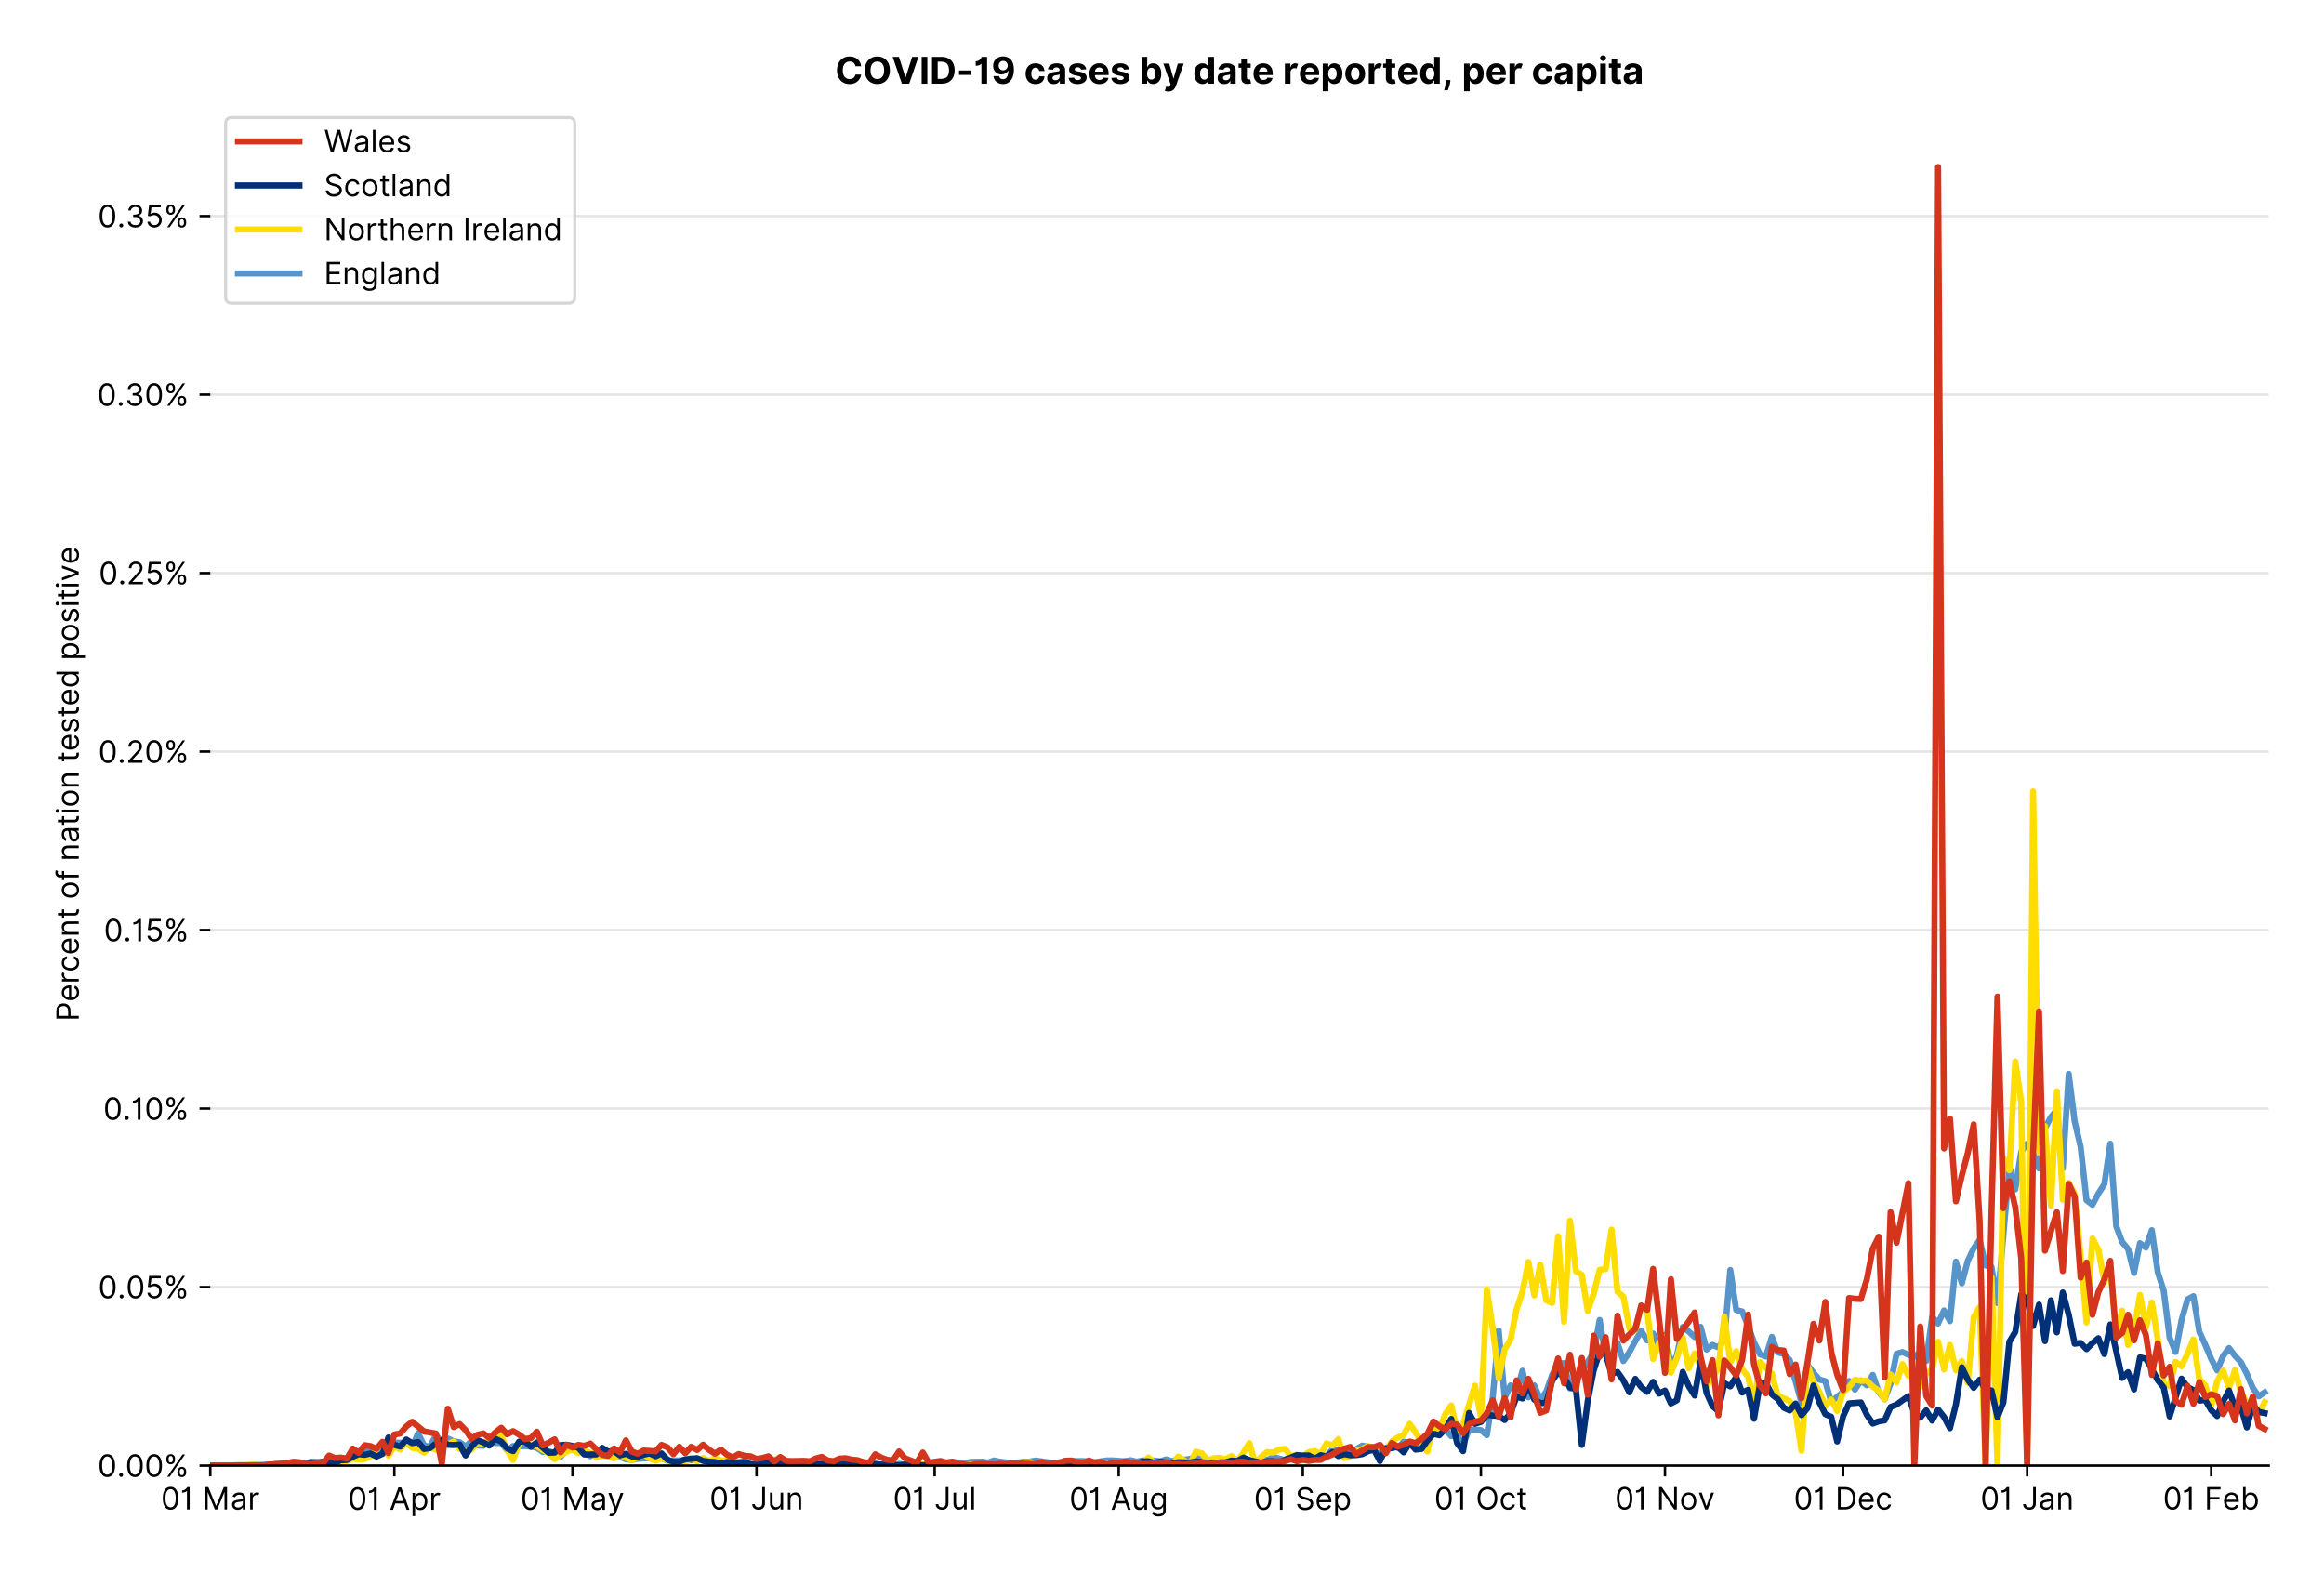 <?xml version="1.0" encoding="utf-8" standalone="no"?>
<!DOCTYPE svg PUBLIC "-//W3C//DTD SVG 1.1//EN"
  "http://www.w3.org/Graphics/SVG/1.1/DTD/svg11.dtd">
<!-- Created with matplotlib (https://matplotlib.org/) -->
<svg version="1.1" viewBox="0 0 756.005 511.276" xmlns="http://www.w3.org/2000/svg" xmlns:xlink="http://www.w3.org/1999/xlink">
 <defs>
  <style type="text/css">*{stroke-linecap:butt;stroke-linejoin:round;}</style>
 </defs>
 <g id="figure_1">
  <g id="patch_1">
   <path d="M 0 511.276 
L 756.005 511.276 
L 756.005 0 
L 0 0 
z
" style="fill:#ffffff;"/>
  </g>
  <g id="axes_1">
   <g id="patch_2">
    <path d="M 68.405 476.745 
L 738.005 476.745 
L 738.005 33.225 
L 68.405 33.225 
z
" style="fill:#ffffff;"/>
   </g>
   <g id="matplotlib.axis_1">
    <g id="xtick_1">
     <g id="line2d_1">
      <defs>
       <path d="M 0 0 
L 0 3.5 
" id="m5fa9c3a971" style="stroke:#000000;stroke-width:0.8;"/>
      </defs>
      <g>
       <use style="stroke:#000000;stroke-width:0.8;" x="68.405" xlink:href="#m5fa9c3a971" y="476.745"/>
      </g>
     </g>
     <g id="text_1">
      <!-- 01 Mar -->
      <g transform="translate(52.368 491.018)scale(0.1 -0.1)">
       <defs>
        <path d="M 31.25 -1 
Q 19.219 -1 12.594 8.766 
Q 5.969 18.531 5.969 36.359 
Q 5.969 54.047 12.641 63.875 
Q 19.312 73.719 31.25 73.719 
Q 43.188 73.719 49.859 63.875 
Q 56.531 54.047 56.531 36.359 
Q 56.531 18.531 49.906 8.766 
Q 43.297 -1 31.25 -1 
z
M 31.25 6.812 
Q 39.203 6.812 43.609 14.484 
Q 48.016 22.156 48.016 36.359 
Q 48.016 50.531 43.578 58.281 
Q 39.141 66.047 31.25 66.047 
Q 23.375 66.047 18.922 58.281 
Q 14.484 50.531 14.484 36.359 
Q 14.484 22.156 18.906 14.484 
Q 23.328 6.812 31.25 6.812 
z
" id="Inter-Regular-48"/>
        <path d="M 30.828 72.734 
L 30.828 0 
L 22.016 0 
L 22.016 59.938 
L 21.453 59.938 
Q 20.953 58.953 18.891 57.688 
Q 16.828 56.422 13.562 55.484 
Q 10.297 54.547 6.109 54.547 
L 6.109 61.938 
Q 10.328 61.938 13.422 63.453 
Q 16.516 64.984 18.594 67.047 
Q 20.672 69.109 21.75 70.766 
Q 22.828 72.438 23.016 72.734 
z
" id="Inter-Regular-49"/>
        <path id="Inter-Regular-32"/>
        <path d="M 8.812 72.734 
L 19.312 72.734 
L 44.031 12.359 
L 44.891 12.359 
L 69.609 72.734 
L 80.109 72.734 
L 80.109 0 
L 71.875 0 
L 71.875 55.25 
L 71.172 55.25 
L 48.438 0 
L 40.484 0 
L 17.75 55.25 
L 17.047 55.25 
L 17.047 0 
L 8.812 0 
z
" id="Inter-Regular-77"/>
        <path d="M 23.719 -1.281 
Q 18.531 -1.281 14.312 0.688 
Q 10.094 2.656 7.594 6.406 
Q 5.109 10.156 5.109 15.484 
Q 5.109 20.172 6.953 23.094 
Q 8.812 26.031 11.891 27.703 
Q 14.984 29.375 18.734 30.203 
Q 22.484 31.031 26.281 31.531 
Q 31.25 32.172 34.359 32.5 
Q 37.469 32.844 38.906 33.656 
Q 40.344 34.484 40.344 36.5 
L 40.344 36.797 
Q 40.344 42.047 37.484 44.953 
Q 34.625 47.875 28.844 47.875 
Q 22.828 47.875 19.422 45.234 
Q 16.016 42.609 14.625 39.625 
L 6.672 42.469 
Q 8.812 47.438 12.375 50.219 
Q 15.953 53.016 20.188 54.125 
Q 24.438 55.25 28.547 55.25 
Q 31.188 55.25 34.609 54.625 
Q 38.031 54.016 41.25 52.094 
Q 44.469 50.172 46.594 46.297 
Q 48.719 42.438 48.719 35.938 
L 48.719 0 
L 40.344 0 
L 40.344 7.391 
L 39.922 7.391 
Q 39.062 5.609 37.078 3.578 
Q 35.094 1.562 31.781 0.141 
Q 28.484 -1.281 23.719 -1.281 
z
M 25 6.25 
Q 29.969 6.25 33.391 8.203 
Q 36.828 10.156 38.578 13.234 
Q 40.344 16.328 40.344 19.75 
L 40.344 27.422 
Q 39.812 26.781 38.016 26.266 
Q 36.219 25.75 33.891 25.375 
Q 31.578 25 29.391 24.734 
Q 27.203 24.469 25.859 24.297 
Q 22.594 23.859 19.766 22.922 
Q 16.938 21.984 15.219 20.109 
Q 13.5 18.25 13.5 15.062 
Q 13.5 10.688 16.75 8.469 
Q 20 6.25 25 6.25 
z
" id="Inter-Regular-97"/>
        <path d="M 7.672 0 
L 7.672 54.547 
L 15.766 54.547 
L 15.766 46.312 
L 16.344 46.312 
Q 17.797 50.359 21.703 52.875 
Q 25.609 55.391 30.547 55.391 
Q 32.812 55.391 34.516 54.859 
Q 36.219 54.328 37.5 53.406 
L 34.656 46.312 
Q 33.766 46.766 32.578 47.031 
Q 31.391 47.297 29.828 47.297 
Q 23.859 47.297 19.953 43.656 
Q 16.047 40.016 16.047 34.516 
L 16.047 0 
z
" id="Inter-Regular-114"/>
       </defs>
       <use xlink:href="#Inter-Regular-48"/>
       <use x="62.5" xlink:href="#Inter-Regular-49"/>
       <use x="106.676" xlink:href="#Inter-Regular-32"/>
       <use x="134.801" xlink:href="#Inter-Regular-77"/>
       <use x="225.994" xlink:href="#Inter-Regular-97"/>
       <use x="282.386" xlink:href="#Inter-Regular-114"/>
      </g>
     </g>
    </g>
    <g id="xtick_2">
     <g id="line2d_2">
      <g>
       <use style="stroke:#000000;stroke-width:0.8;" x="128.281" xlink:href="#m5fa9c3a971" y="476.745"/>
      </g>
     </g>
     <g id="text_2">
      <!-- 01 Apr -->
      <g transform="translate(113.195 491.117)scale(0.1 -0.1)">
       <defs>
        <path d="M 11.797 0 
L 2.562 0 
L 29.266 72.734 
L 38.359 72.734 
L 65.062 0 
L 55.828 0 
L 48.516 20.594 
L 19.109 20.594 
z
M 21.875 28.406 
L 45.734 28.406 
L 34.094 61.219 
L 33.531 61.219 
z
" id="Inter-Regular-65"/>
        <path d="M 7.672 -20.453 
L 7.672 54.547 
L 15.766 54.547 
L 15.766 45.875 
L 16.766 45.875 
Q 17.688 47.297 19.328 49.516 
Q 20.984 51.734 24.094 53.484 
Q 27.203 55.25 32.531 55.25 
Q 39.422 55.25 44.672 51.797 
Q 49.938 48.359 52.875 42.031 
Q 55.828 35.719 55.828 27.125 
Q 55.828 18.469 52.875 12.125 
Q 49.938 5.781 44.703 2.312 
Q 39.484 -1.141 32.672 -1.141 
Q 27.422 -1.141 24.25 0.609 
Q 21.094 2.375 19.391 4.625 
Q 17.688 6.891 16.766 8.375 
L 16.047 8.375 
L 16.047 -20.453 
z
M 15.906 27.266 
Q 15.906 18 19.938 12.188 
Q 23.969 6.391 31.531 6.391 
Q 36.797 6.391 40.328 9.172 
Q 43.859 11.969 45.641 16.703 
Q 47.438 21.453 47.438 27.266 
Q 47.438 33.031 45.672 37.656 
Q 43.922 42.297 40.391 45.016 
Q 36.859 47.734 31.531 47.734 
Q 23.859 47.734 19.875 42.078 
Q 15.906 36.438 15.906 27.266 
z
" id="Inter-Regular-112"/>
       </defs>
       <use xlink:href="#Inter-Regular-48"/>
       <use x="62.5" xlink:href="#Inter-Regular-49"/>
       <use x="106.676" xlink:href="#Inter-Regular-32"/>
       <use x="134.801" xlink:href="#Inter-Regular-65"/>
       <use x="202.415" xlink:href="#Inter-Regular-112"/>
       <use x="263.352" xlink:href="#Inter-Regular-114"/>
      </g>
     </g>
    </g>
    <g id="xtick_3">
     <g id="line2d_3">
      <g>
       <use style="stroke:#000000;stroke-width:0.8;" x="186.225" xlink:href="#m5fa9c3a971" y="476.745"/>
      </g>
     </g>
     <g id="text_3">
      <!-- 01 May -->
      <g transform="translate(169.322 491.117)scale(0.1 -0.1)">
       <defs>
        <path d="M 12.781 -21.172 
Q 10.656 -21.172 8.984 -20.828 
Q 7.312 -20.484 6.672 -20.172 
L 8.812 -12.781 
Q 13.391 -13.953 16.453 -12.719 
Q 19.531 -11.5 21.734 -5.391 
L 23.578 -0.281 
L 3.406 54.547 
L 12.5 54.547 
L 27.562 11.078 
L 28.125 11.078 
L 43.188 54.547 
L 52.281 54.547 
L 28.844 -8.812 
Q 24.219 -21.172 12.781 -21.172 
z
" id="Inter-Regular-121"/>
       </defs>
       <use xlink:href="#Inter-Regular-48"/>
       <use x="62.5" xlink:href="#Inter-Regular-49"/>
       <use x="106.676" xlink:href="#Inter-Regular-32"/>
       <use x="134.801" xlink:href="#Inter-Regular-77"/>
       <use x="225.994" xlink:href="#Inter-Regular-97"/>
       <use x="282.386" xlink:href="#Inter-Regular-121"/>
      </g>
     </g>
    </g>
    <g id="xtick_4">
     <g id="line2d_4">
      <g>
       <use style="stroke:#000000;stroke-width:0.8;" x="246.101" xlink:href="#m5fa9c3a971" y="476.745"/>
      </g>
     </g>
     <g id="text_4">
      <!-- 01 Jun -->
      <g transform="translate(230.816 491.018)scale(0.1 -0.1)">
       <defs>
        <path d="M 36.656 72.734 
L 45.453 72.734 
L 45.453 20.734 
Q 45.453 10.266 39.828 4.625 
Q 34.203 -1 24.719 -1 
Q 18.75 -1 14.094 1.188 
Q 9.453 3.375 6.781 7.422 
Q 4.125 11.469 4.125 17.047 
L 12.781 17.047 
Q 12.781 12.422 16.156 9.609 
Q 19.531 6.812 24.719 6.812 
Q 30.438 6.812 33.547 10.375 
Q 36.656 13.953 36.656 20.734 
z
" id="Inter-Regular-74"/>
        <path d="M 42.047 22.297 
L 42.047 54.547 
L 50.422 54.547 
L 50.422 0 
L 42.047 0 
L 42.047 9.234 
L 41.484 9.234 
Q 39.562 5.078 35.516 2.188 
Q 31.469 -0.703 25.281 -0.703 
Q 17.609 -0.703 12.641 4.375 
Q 7.672 9.453 7.672 19.891 
L 7.672 54.547 
L 16.047 54.547 
L 16.047 20.453 
Q 16.047 14.484 19.406 10.938 
Q 22.766 7.391 27.984 7.391 
Q 31.109 7.391 34.359 8.984 
Q 37.609 10.578 39.828 13.875 
Q 42.047 17.188 42.047 22.297 
z
" id="Inter-Regular-117"/>
        <path d="M 16.047 32.812 
L 16.047 0 
L 7.672 0 
L 7.672 54.547 
L 15.766 54.547 
L 15.766 46.016 
L 16.484 46.016 
Q 18.391 50.172 22.297 52.703 
Q 26.203 55.25 32.391 55.25 
Q 40.656 55.25 45.75 50.172 
Q 50.859 45.094 50.859 34.656 
L 50.859 0 
L 42.469 0 
L 42.469 34.094 
Q 42.469 40.516 39.125 44.125 
Q 35.797 47.734 29.969 47.734 
Q 23.969 47.734 20 43.844 
Q 16.047 39.953 16.047 32.812 
z
" id="Inter-Regular-110"/>
       </defs>
       <use xlink:href="#Inter-Regular-48"/>
       <use x="62.5" xlink:href="#Inter-Regular-49"/>
       <use x="106.676" xlink:href="#Inter-Regular-32"/>
       <use x="134.801" xlink:href="#Inter-Regular-74"/>
       <use x="189.063" xlink:href="#Inter-Regular-117"/>
       <use x="247.159" xlink:href="#Inter-Regular-110"/>
      </g>
     </g>
    </g>
    <g id="xtick_5">
     <g id="line2d_5">
      <g>
       <use style="stroke:#000000;stroke-width:0.8;" x="304.045" xlink:href="#m5fa9c3a971" y="476.745"/>
      </g>
     </g>
     <g id="text_5">
      <!-- 01 Jul -->
      <g transform="translate(290.501 491.018)scale(0.1 -0.1)">
       <defs>
        <path d="M 16.047 72.734 
L 16.047 0 
L 7.672 0 
L 7.672 72.734 
z
" id="Inter-Regular-108"/>
       </defs>
       <use xlink:href="#Inter-Regular-48"/>
       <use x="62.5" xlink:href="#Inter-Regular-49"/>
       <use x="106.676" xlink:href="#Inter-Regular-32"/>
       <use x="134.801" xlink:href="#Inter-Regular-74"/>
       <use x="189.063" xlink:href="#Inter-Regular-117"/>
       <use x="247.159" xlink:href="#Inter-Regular-108"/>
      </g>
     </g>
    </g>
    <g id="xtick_6">
     <g id="line2d_6">
      <g>
       <use style="stroke:#000000;stroke-width:0.8;" x="363.921" xlink:href="#m5fa9c3a971" y="476.745"/>
      </g>
     </g>
     <g id="text_6">
      <!-- 01 Aug -->
      <g transform="translate(347.849 491.117)scale(0.1 -0.1)">
       <defs>
        <path d="M 29.688 -21.594 
Q 20.562 -21.594 15.25 -18.266 
Q 9.938 -14.953 7.391 -10.656 
L 14.062 -5.969 
Q 15.203 -7.453 16.938 -9.391 
Q 18.688 -11.328 21.719 -12.766 
Q 24.75 -14.203 29.688 -14.203 
Q 36.297 -14.203 40.594 -11 
Q 44.891 -7.812 44.891 -1 
L 44.891 10.078 
L 44.172 10.078 
Q 43.25 8.594 41.562 6.406 
Q 39.875 4.219 36.734 2.531 
Q 33.594 0.859 28.266 0.859 
Q 21.656 0.859 16.422 3.984 
Q 11.188 7.109 8.141 13.062 
Q 5.109 19.031 5.109 27.562 
Q 5.109 35.938 8.062 42.172 
Q 11.016 48.406 16.266 51.828 
Q 21.516 55.25 28.406 55.25 
Q 33.734 55.25 36.875 53.484 
Q 40.016 51.734 41.703 49.516 
Q 43.391 47.297 44.312 45.875 
L 45.172 45.875 
L 45.172 54.547 
L 53.266 54.547 
L 53.266 -1.562 
Q 53.266 -8.594 50.078 -13.016 
Q 46.906 -17.438 41.562 -19.516 
Q 36.219 -21.594 29.688 -21.594 
z
M 29.406 8.375 
Q 36.969 8.375 41 13.5 
Q 45.031 18.641 45.031 27.703 
Q 45.031 36.547 41.047 42.141 
Q 37.078 47.734 29.406 47.734 
Q 24.078 47.734 20.547 45.031 
Q 17.016 42.328 15.25 37.781 
Q 13.5 33.234 13.5 27.703 
Q 13.5 19.172 17.5 13.766 
Q 21.516 8.375 29.406 8.375 
z
" id="Inter-Regular-103"/>
       </defs>
       <use xlink:href="#Inter-Regular-48"/>
       <use x="62.5" xlink:href="#Inter-Regular-49"/>
       <use x="106.676" xlink:href="#Inter-Regular-32"/>
       <use x="134.801" xlink:href="#Inter-Regular-65"/>
       <use x="202.415" xlink:href="#Inter-Regular-117"/>
       <use x="260.511" xlink:href="#Inter-Regular-103"/>
      </g>
     </g>
    </g>
    <g id="xtick_7">
     <g id="line2d_7">
      <g>
       <use style="stroke:#000000;stroke-width:0.8;" x="423.797" xlink:href="#m5fa9c3a971" y="476.745"/>
      </g>
     </g>
     <g id="text_7">
      <!-- 01 Sep -->
      <g transform="translate(407.909 491.117)scale(0.1 -0.1)">
       <defs>
        <path d="M 48.578 54.547 
Q 47.938 59.938 43.391 62.922 
Q 38.844 65.906 32.25 65.906 
Q 25 65.906 20.594 62.484 
Q 16.188 59.062 16.188 53.828 
Q 16.188 49.922 18.578 47.531 
Q 20.984 45.141 24.266 43.797 
Q 27.562 42.469 30.25 41.766 
L 37.641 39.766 
Q 40.484 39.031 43.984 37.719 
Q 47.484 36.406 50.688 34.141 
Q 53.906 31.891 56 28.375 
Q 58.094 24.859 58.094 19.75 
Q 58.094 13.844 55.016 9.078 
Q 51.953 4.328 46.078 1.516 
Q 40.203 -1.281 31.812 -1.281 
Q 20.094 -1.281 13.203 4.25 
Q 6.328 9.797 5.688 18.75 
L 14.781 18.75 
Q 15.125 14.625 17.562 11.938 
Q 20 9.266 23.734 7.969 
Q 27.484 6.672 31.812 6.672 
Q 36.859 6.672 40.875 8.328 
Q 44.891 9.984 47.234 12.938 
Q 49.578 15.906 49.578 19.891 
Q 49.578 23.516 47.547 25.781 
Q 45.531 28.047 42.219 29.469 
Q 38.922 30.891 35.094 31.953 
L 26.141 34.516 
Q 17.609 36.969 12.641 41.516 
Q 7.672 46.062 7.672 53.406 
Q 7.672 59.516 10.984 64.078 
Q 14.312 68.641 19.938 71.172 
Q 25.562 73.719 32.531 73.719 
Q 39.562 73.719 45.031 71.219 
Q 50.5 68.719 53.703 64.375 
Q 56.922 60.047 57.109 54.547 
z
" id="Inter-Regular-83"/>
        <path d="M 30.547 -1.141 
Q 22.656 -1.141 16.953 2.359 
Q 11.266 5.859 8.188 12.156 
Q 5.109 18.469 5.109 26.844 
Q 5.109 35.234 8.188 41.641 
Q 11.266 48.047 16.781 51.641 
Q 22.297 55.25 29.688 55.25 
Q 33.953 55.25 38.109 53.828 
Q 42.266 52.422 45.672 49.234 
Q 49.078 46.062 51.094 40.844 
Q 53.125 35.625 53.125 27.984 
L 53.125 24.438 
L 13.531 24.438 
Q 13.812 15.703 18.484 11.047 
Q 23.156 6.391 30.547 6.391 
Q 35.484 6.391 39.031 8.516 
Q 42.578 10.656 44.172 14.922 
L 52.281 12.641 
Q 50.359 6.469 44.594 2.656 
Q 38.844 -1.141 30.547 -1.141 
z
M 13.531 31.672 
L 44.609 31.672 
Q 44.609 38.594 40.547 43.156 
Q 36.5 47.734 29.688 47.734 
Q 24.891 47.734 21.375 45.484 
Q 17.859 43.25 15.828 39.578 
Q 13.812 35.906 13.531 31.672 
z
" id="Inter-Regular-101"/>
       </defs>
       <use xlink:href="#Inter-Regular-48"/>
       <use x="62.5" xlink:href="#Inter-Regular-49"/>
       <use x="106.676" xlink:href="#Inter-Regular-32"/>
       <use x="134.801" xlink:href="#Inter-Regular-83"/>
       <use x="198.58" xlink:href="#Inter-Regular-101"/>
       <use x="256.818" xlink:href="#Inter-Regular-112"/>
      </g>
     </g>
    </g>
    <g id="xtick_8">
     <g id="line2d_8">
      <g>
       <use style="stroke:#000000;stroke-width:0.8;" x="481.741" xlink:href="#m5fa9c3a971" y="476.745"/>
      </g>
     </g>
     <g id="text_8">
      <!-- 01 Oct -->
      <g transform="translate(466.585 491.018)scale(0.1 -0.1)">
       <defs>
        <path d="M 70.172 36.359 
Q 70.172 24.859 66.016 16.469 
Q 61.859 8.094 54.609 3.547 
Q 47.375 -1 38.062 -1 
Q 28.766 -1 21.516 3.547 
Q 14.281 8.094 10.125 16.469 
Q 5.969 24.859 5.969 36.359 
Q 5.969 47.875 10.125 56.25 
Q 14.281 64.625 21.516 69.172 
Q 28.766 73.719 38.062 73.719 
Q 47.375 73.719 54.609 69.172 
Q 61.859 64.625 66.016 56.25 
Q 70.172 47.875 70.172 36.359 
z
M 61.656 36.359 
Q 61.656 45.812 58.5 52.312 
Q 55.359 58.812 50.016 62.141 
Q 44.672 65.484 38.062 65.484 
Q 31.469 65.484 26.125 62.141 
Q 20.781 58.812 17.625 52.312 
Q 14.484 45.812 14.484 36.359 
Q 14.484 26.922 17.625 20.422 
Q 20.781 13.922 26.125 10.578 
Q 31.469 7.25 38.062 7.25 
Q 44.672 7.25 50.016 10.578 
Q 55.359 13.922 58.5 20.422 
Q 61.656 26.922 61.656 36.359 
z
" id="Inter-Regular-79"/>
        <path d="M 29.828 -1.141 
Q 22.156 -1.141 16.609 2.484 
Q 11.078 6.109 8.094 12.469 
Q 5.109 18.828 5.109 26.984 
Q 5.109 35.297 8.188 41.672 
Q 11.266 48.047 16.781 51.641 
Q 22.297 55.25 29.688 55.25 
Q 35.438 55.25 40.047 53.125 
Q 44.672 51 47.609 47.156 
Q 50.562 43.328 51.281 38.203 
L 42.906 38.203 
Q 41.938 41.938 38.656 44.828 
Q 35.375 47.734 29.828 47.734 
Q 22.484 47.734 17.984 42.141 
Q 13.5 36.547 13.5 27.266 
Q 13.5 17.797 17.938 12.094 
Q 22.375 6.391 29.828 6.391 
Q 34.734 6.391 38.234 8.906 
Q 41.734 11.438 42.906 15.906 
L 51.281 15.906 
Q 50.562 11.078 47.781 7.219 
Q 45 3.375 40.438 1.109 
Q 35.875 -1.141 29.828 -1.141 
z
" id="Inter-Regular-99"/>
        <path d="M 31.391 54.547 
L 31.391 47.438 
L 19.75 47.438 
L 19.75 15.625 
Q 19.75 12.078 20.797 10.312 
Q 21.844 8.562 23.484 7.969 
Q 25.141 7.391 26.984 7.391 
Q 28.375 7.391 29.266 7.547 
Q 30.156 7.703 30.688 7.812 
L 32.391 0.281 
Q 31.531 -0.031 30 -0.359 
Q 28.484 -0.703 26.141 -0.703 
Q 22.594 -0.703 19.188 0.812 
Q 15.797 2.344 13.578 5.469 
Q 11.359 8.594 11.359 13.359 
L 11.359 47.438 
L 3.125 47.438 
L 3.125 54.547 
L 11.359 54.547 
L 11.359 67.609 
L 19.75 67.609 
L 19.75 54.547 
z
" id="Inter-Regular-116"/>
       </defs>
       <use xlink:href="#Inter-Regular-48"/>
       <use x="62.5" xlink:href="#Inter-Regular-49"/>
       <use x="106.676" xlink:href="#Inter-Regular-32"/>
       <use x="134.801" xlink:href="#Inter-Regular-79"/>
       <use x="210.938" xlink:href="#Inter-Regular-99"/>
       <use x="266.761" xlink:href="#Inter-Regular-116"/>
      </g>
     </g>
    </g>
    <g id="xtick_9">
     <g id="line2d_9">
      <g>
       <use style="stroke:#000000;stroke-width:0.8;" x="541.617" xlink:href="#m5fa9c3a971" y="476.745"/>
      </g>
     </g>
     <g id="text_9">
      <!-- 01 Nov -->
      <g transform="translate(525.346 491.018)scale(0.1 -0.1)">
       <defs>
        <path d="M 66.484 72.734 
L 66.484 0 
L 57.953 0 
L 18.328 57.109 
L 17.609 57.109 
L 17.609 0 
L 8.812 0 
L 8.812 72.734 
L 17.328 72.734 
L 57.109 15.484 
L 57.812 15.484 
L 57.812 72.734 
z
" id="Inter-Regular-78"/>
        <path d="M 29.828 -1.141 
Q 22.438 -1.141 16.875 2.375 
Q 11.328 5.891 8.219 12.203 
Q 5.109 18.531 5.109 26.984 
Q 5.109 35.516 8.219 41.859 
Q 11.328 48.219 16.875 51.734 
Q 22.438 55.25 29.828 55.25 
Q 37.219 55.25 42.766 51.734 
Q 48.328 48.219 51.438 41.859 
Q 54.547 35.516 54.547 26.984 
Q 54.547 18.531 51.438 12.203 
Q 48.328 5.891 42.766 2.375 
Q 37.219 -1.141 29.828 -1.141 
z
M 29.828 6.391 
Q 35.438 6.391 39.062 9.266 
Q 42.688 12.141 44.422 16.828 
Q 46.172 21.516 46.172 26.984 
Q 46.172 32.453 44.422 37.172 
Q 42.688 41.906 39.062 44.812 
Q 35.438 47.734 29.828 47.734 
Q 24.219 47.734 20.594 44.812 
Q 16.969 41.906 15.234 37.172 
Q 13.5 32.453 13.5 26.984 
Q 13.5 21.516 15.234 16.828 
Q 16.969 12.141 20.594 9.266 
Q 24.219 6.391 29.828 6.391 
z
" id="Inter-Regular-111"/>
        <path d="M 52.281 54.547 
L 32.109 0 
L 23.578 0 
L 3.406 54.547 
L 12.5 54.547 
L 27.562 11.078 
L 28.125 11.078 
L 43.188 54.547 
z
" id="Inter-Regular-118"/>
       </defs>
       <use xlink:href="#Inter-Regular-48"/>
       <use x="62.5" xlink:href="#Inter-Regular-49"/>
       <use x="106.676" xlink:href="#Inter-Regular-32"/>
       <use x="134.801" xlink:href="#Inter-Regular-78"/>
       <use x="210.085" xlink:href="#Inter-Regular-111"/>
       <use x="269.744" xlink:href="#Inter-Regular-118"/>
      </g>
     </g>
    </g>
    <g id="xtick_10">
     <g id="line2d_10">
      <g>
       <use style="stroke:#000000;stroke-width:0.8;" x="599.562" xlink:href="#m5fa9c3a971" y="476.745"/>
      </g>
     </g>
     <g id="text_10">
      <!-- 01 Dec -->
      <g transform="translate(583.525 491.018)scale(0.1 -0.1)">
       <defs>
        <path d="M 31.25 0 
L 8.812 0 
L 8.812 72.734 
L 32.25 72.734 
Q 42.828 72.734 50.359 68.375 
Q 57.891 64.031 61.891 55.906 
Q 65.906 47.797 65.906 36.5 
Q 65.906 25.141 61.859 16.953 
Q 57.812 8.766 50.062 4.375 
Q 42.328 0 31.25 0 
z
M 17.609 7.812 
L 30.688 7.812 
Q 44.219 7.812 50.797 15.5 
Q 57.391 23.188 57.391 36.5 
Q 57.391 49.719 50.922 57.312 
Q 44.469 64.922 31.672 64.922 
L 17.609 64.922 
z
" id="Inter-Regular-68"/>
       </defs>
       <use xlink:href="#Inter-Regular-48"/>
       <use x="62.5" xlink:href="#Inter-Regular-49"/>
       <use x="106.676" xlink:href="#Inter-Regular-32"/>
       <use x="134.801" xlink:href="#Inter-Regular-68"/>
       <use x="206.676" xlink:href="#Inter-Regular-101"/>
       <use x="264.915" xlink:href="#Inter-Regular-99"/>
      </g>
     </g>
    </g>
    <g id="xtick_11">
     <g id="line2d_11">
      <g>
       <use style="stroke:#000000;stroke-width:0.8;" x="659.438" xlink:href="#m5fa9c3a971" y="476.745"/>
      </g>
     </g>
     <g id="text_11">
      <!-- 01 Jan -->
      <g transform="translate(644.238 491.018)scale(0.1 -0.1)">
       <use xlink:href="#Inter-Regular-48"/>
       <use x="62.5" xlink:href="#Inter-Regular-49"/>
       <use x="106.676" xlink:href="#Inter-Regular-32"/>
       <use x="134.801" xlink:href="#Inter-Regular-74"/>
       <use x="189.063" xlink:href="#Inter-Regular-97"/>
       <use x="245.455" xlink:href="#Inter-Regular-110"/>
      </g>
     </g>
    </g>
    <g id="xtick_12">
     <g id="line2d_12">
      <g>
       <use style="stroke:#000000;stroke-width:0.8;" x="719.313" xlink:href="#m5fa9c3a971" y="476.745"/>
      </g>
     </g>
     <g id="text_12">
      <!-- 01 Feb -->
      <g transform="translate(703.624 491.018)scale(0.1 -0.1)">
       <defs>
        <path d="M 8.812 0 
L 8.812 72.734 
L 52.422 72.734 
L 52.422 64.922 
L 17.609 64.922 
L 17.609 40.344 
L 49.156 40.344 
L 49.156 32.531 
L 17.609 32.531 
L 17.609 0 
z
" id="Inter-Regular-70"/>
        <path d="M 8.812 0 
L 8.812 72.734 
L 17.188 72.734 
L 17.188 45.875 
L 17.906 45.875 
Q 18.828 47.297 20.469 49.516 
Q 22.125 51.734 25.234 53.484 
Q 28.344 55.25 33.672 55.25 
Q 40.562 55.25 45.812 51.797 
Q 51.062 48.359 54.016 42.031 
Q 56.969 35.719 56.969 27.125 
Q 56.969 18.469 54.016 12.125 
Q 51.062 5.781 45.844 2.312 
Q 40.625 -1.141 33.812 -1.141 
Q 28.547 -1.141 25.391 0.609 
Q 22.234 2.375 20.531 4.625 
Q 18.828 6.891 17.906 8.375 
L 16.906 8.375 
L 16.906 0 
z
M 17.047 27.266 
Q 17.047 18 21.078 12.188 
Q 25.109 6.391 32.672 6.391 
Q 37.922 6.391 41.453 9.172 
Q 45 11.969 46.781 16.703 
Q 48.578 21.453 48.578 27.266 
Q 48.578 33.031 46.812 37.656 
Q 45.062 42.297 41.531 45.016 
Q 38 47.734 32.672 47.734 
Q 25 47.734 21.016 42.078 
Q 17.047 36.438 17.047 27.266 
z
" id="Inter-Regular-98"/>
       </defs>
       <use xlink:href="#Inter-Regular-48"/>
       <use x="62.5" xlink:href="#Inter-Regular-49"/>
       <use x="106.676" xlink:href="#Inter-Regular-32"/>
       <use x="134.801" xlink:href="#Inter-Regular-70"/>
       <use x="193.466" xlink:href="#Inter-Regular-101"/>
       <use x="251.705" xlink:href="#Inter-Regular-98"/>
      </g>
     </g>
    </g>
   </g>
   <g id="matplotlib.axis_2">
    <g id="ytick_1">
     <g id="line2d_13">
      <path clip-path="url(#p79b361e0d9)" d="M 68.405 476.745 
L 738.005 476.745 
" style="fill:none;stroke:#e5e5e5;stroke-linecap:square;stroke-width:0.8;"/>
     </g>
     <g id="line2d_14">
      <defs>
       <path d="M 0 0 
L -3.5 0 
" id="md9e0f130de" style="stroke:#000000;stroke-width:0.8;"/>
      </defs>
      <g>
       <use style="stroke:#000000;stroke-width:0.8;" x="68.405" xlink:href="#md9e0f130de" y="476.745"/>
      </g>
     </g>
     <g id="text_13">
      <!-- 0.00% -->
      <g transform="translate(31.773 480.382)scale(0.1 -0.1)">
       <defs>
        <path d="M 13.781 -0.562 
Q 11.156 -0.562 9.266 1.312 
Q 7.391 3.203 7.391 5.828 
Q 7.391 8.453 9.266 10.328 
Q 11.156 12.219 13.781 12.219 
Q 16.406 12.219 18.281 10.328 
Q 20.172 8.453 20.172 5.828 
Q 20.172 3.203 18.281 1.312 
Q 16.406 -0.562 13.781 -0.562 
z
" id="Inter-Regular-46"/>
        <path d="M 44.609 13.641 
L 44.609 17.469 
Q 44.609 21.453 46.25 24.766 
Q 47.906 28.094 51.078 30.094 
Q 54.266 32.109 58.812 32.109 
Q 63.422 32.109 66.547 30.094 
Q 69.672 28.094 71.266 24.766 
Q 72.875 21.453 72.875 17.469 
L 72.875 13.641 
Q 72.875 9.656 71.25 6.328 
Q 69.641 3.016 66.5 1 
Q 63.359 -1 58.812 -1 
Q 54.188 -1 51.031 1 
Q 47.875 3.016 46.234 6.328 
Q 44.609 9.656 44.609 13.641 
z
M 8.375 55.25 
L 8.375 59.094 
Q 8.375 63.062 10.031 66.375 
Q 11.688 69.703 14.859 71.703 
Q 18.047 73.719 22.594 73.719 
Q 27.203 73.719 30.328 71.703 
Q 33.453 69.703 35.047 66.375 
Q 36.656 63.062 36.656 59.094 
L 36.656 55.25 
Q 36.656 51.281 35.031 47.953 
Q 33.422 44.641 30.266 42.625 
Q 27.125 40.625 22.594 40.625 
Q 17.969 40.625 14.812 42.625 
Q 11.656 44.641 10.016 47.953 
Q 8.375 51.281 8.375 55.25 
z
M 11.078 0 
L 61.078 72.734 
L 69.172 72.734 
L 19.172 0 
z
M 51.844 17.469 
L 51.844 13.641 
Q 51.844 10.328 53.406 7.719 
Q 54.969 5.109 58.812 5.109 
Q 62.531 5.109 64.078 7.719 
Q 65.625 10.328 65.625 13.641 
L 65.625 17.469 
Q 65.625 20.781 64.125 23.391 
Q 62.641 26 58.812 26 
Q 55.078 26 53.453 23.391 
Q 51.844 20.781 51.844 17.469 
z
M 15.625 59.094 
L 15.625 55.25 
Q 15.625 51.953 17.188 49.344 
Q 18.75 46.734 22.594 46.734 
Q 26.312 46.734 27.859 49.344 
Q 29.406 51.953 29.406 55.25 
L 29.406 59.094 
Q 29.406 62.391 27.906 65 
Q 26.422 67.609 22.594 67.609 
Q 18.859 67.609 17.234 65 
Q 15.625 62.391 15.625 59.094 
z
" id="Inter-Regular-37"/>
       </defs>
       <use xlink:href="#Inter-Regular-48"/>
       <use x="62.5" xlink:href="#Inter-Regular-46"/>
       <use x="90.057" xlink:href="#Inter-Regular-48"/>
       <use x="152.557" xlink:href="#Inter-Regular-48"/>
       <use x="215.057" xlink:href="#Inter-Regular-37"/>
      </g>
     </g>
    </g>
    <g id="ytick_2">
     <g id="line2d_15">
      <path clip-path="url(#p79b361e0d9)" d="M 68.405 418.68 
L 738.005 418.68 
" style="fill:none;stroke:#e5e5e5;stroke-linecap:square;stroke-width:0.8;"/>
     </g>
     <g id="line2d_16">
      <g>
       <use style="stroke:#000000;stroke-width:0.8;" x="68.405" xlink:href="#md9e0f130de" y="418.68"/>
      </g>
     </g>
     <g id="text_14">
      <!-- 0.05% -->
      <g transform="translate(31.944 422.317)scale(0.1 -0.1)">
       <defs>
        <path d="M 30.25 -1 
Q 24 -1 19 1.484 
Q 14 3.984 10.969 8.312 
Q 7.953 12.641 7.672 18.188 
L 16.188 18.188 
Q 16.688 13.25 20.688 10.031 
Q 24.688 6.812 30.25 6.812 
Q 34.734 6.812 38.234 8.906 
Q 41.734 11.016 43.734 14.688 
Q 45.734 18.359 45.734 23.016 
Q 45.734 27.766 43.656 31.516 
Q 41.578 35.266 37.953 37.422 
Q 34.344 39.594 29.688 39.625 
Q 26.344 39.672 22.828 38.625 
Q 19.312 37.578 17.047 35.938 
L 8.812 36.938 
L 13.219 72.734 
L 51 72.734 
L 51 64.922 
L 20.594 64.922 
L 18.047 43.469 
L 18.469 43.469 
Q 20.703 45.234 24.078 46.406 
Q 27.453 47.578 31.109 47.578 
Q 37.781 47.578 43.016 44.406 
Q 48.266 41.234 51.266 35.719 
Q 54.266 30.219 54.266 23.156 
Q 54.266 16.188 51.156 10.734 
Q 48.047 5.297 42.609 2.141 
Q 37.188 -1 30.25 -1 
z
" id="Inter-Regular-53"/>
       </defs>
       <use xlink:href="#Inter-Regular-48"/>
       <use x="62.5" xlink:href="#Inter-Regular-46"/>
       <use x="90.057" xlink:href="#Inter-Regular-48"/>
       <use x="152.557" xlink:href="#Inter-Regular-53"/>
       <use x="213.352" xlink:href="#Inter-Regular-37"/>
      </g>
     </g>
    </g>
    <g id="ytick_3">
     <g id="line2d_17">
      <path clip-path="url(#p79b361e0d9)" d="M 68.405 360.615 
L 738.005 360.615 
" style="fill:none;stroke:#e5e5e5;stroke-linecap:square;stroke-width:0.8;"/>
     </g>
     <g id="line2d_18">
      <g>
       <use style="stroke:#000000;stroke-width:0.8;" x="68.405" xlink:href="#md9e0f130de" y="360.615"/>
      </g>
     </g>
     <g id="text_15">
      <!-- 0.10% -->
      <g transform="translate(33.606 364.252)scale(0.1 -0.1)">
       <use xlink:href="#Inter-Regular-48"/>
       <use x="62.5" xlink:href="#Inter-Regular-46"/>
       <use x="90.057" xlink:href="#Inter-Regular-49"/>
       <use x="134.233" xlink:href="#Inter-Regular-48"/>
       <use x="196.733" xlink:href="#Inter-Regular-37"/>
      </g>
     </g>
    </g>
    <g id="ytick_4">
     <g id="line2d_19">
      <path clip-path="url(#p79b361e0d9)" d="M 68.405 302.55 
L 738.005 302.55 
" style="fill:none;stroke:#e5e5e5;stroke-linecap:square;stroke-width:0.8;"/>
     </g>
     <g id="line2d_20">
      <g>
       <use style="stroke:#000000;stroke-width:0.8;" x="68.405" xlink:href="#md9e0f130de" y="302.55"/>
      </g>
     </g>
     <g id="text_16">
      <!-- 0.15% -->
      <g transform="translate(33.777 306.187)scale(0.1 -0.1)">
       <use xlink:href="#Inter-Regular-48"/>
       <use x="62.5" xlink:href="#Inter-Regular-46"/>
       <use x="90.057" xlink:href="#Inter-Regular-49"/>
       <use x="134.233" xlink:href="#Inter-Regular-53"/>
       <use x="195.028" xlink:href="#Inter-Regular-37"/>
      </g>
     </g>
    </g>
    <g id="ytick_5">
     <g id="line2d_21">
      <path clip-path="url(#p79b361e0d9)" d="M 68.405 244.485 
L 738.005 244.485 
" style="fill:none;stroke:#e5e5e5;stroke-linecap:square;stroke-width:0.8;"/>
     </g>
     <g id="line2d_22">
      <g>
       <use style="stroke:#000000;stroke-width:0.8;" x="68.405" xlink:href="#md9e0f130de" y="244.485"/>
      </g>
     </g>
     <g id="text_17">
      <!-- 0.20% -->
      <g transform="translate(31.972 248.122)scale(0.1 -0.1)">
       <defs>
        <path d="M 7.531 0 
L 7.531 6.391 
L 31.531 32.672 
Q 35.766 37.281 38.5 40.703 
Q 41.234 44.141 42.562 47.172 
Q 43.891 50.219 43.891 53.547 
Q 43.891 59.297 39.891 62.672 
Q 35.906 66.047 29.969 66.047 
Q 23.656 66.047 19.922 62.266 
Q 16.188 58.484 16.188 52.266 
L 7.812 52.266 
Q 7.812 58.672 10.75 63.5 
Q 13.703 68.328 18.797 71.016 
Q 23.906 73.719 30.25 73.719 
Q 36.656 73.719 41.578 71.016 
Q 46.516 68.328 49.312 63.734 
Q 52.125 59.156 52.125 53.547 
Q 52.125 49.531 50.688 45.719 
Q 49.25 41.906 45.719 37.234 
Q 42.188 32.562 35.938 25.859 
L 19.609 8.375 
L 19.609 7.812 
L 53.406 7.812 
L 53.406 0 
z
" id="Inter-Regular-50"/>
       </defs>
       <use xlink:href="#Inter-Regular-48"/>
       <use x="62.5" xlink:href="#Inter-Regular-46"/>
       <use x="90.057" xlink:href="#Inter-Regular-50"/>
       <use x="150.568" xlink:href="#Inter-Regular-48"/>
       <use x="213.068" xlink:href="#Inter-Regular-37"/>
      </g>
     </g>
    </g>
    <g id="ytick_6">
     <g id="line2d_23">
      <path clip-path="url(#p79b361e0d9)" d="M 68.405 186.421 
L 738.005 186.421 
" style="fill:none;stroke:#e5e5e5;stroke-linecap:square;stroke-width:0.8;"/>
     </g>
     <g id="line2d_24">
      <g>
       <use style="stroke:#000000;stroke-width:0.8;" x="68.405" xlink:href="#md9e0f130de" y="186.421"/>
      </g>
     </g>
     <g id="text_18">
      <!-- 0.25% -->
      <g transform="translate(32.142 190.057)scale(0.1 -0.1)">
       <use xlink:href="#Inter-Regular-48"/>
       <use x="62.5" xlink:href="#Inter-Regular-46"/>
       <use x="90.057" xlink:href="#Inter-Regular-50"/>
       <use x="150.568" xlink:href="#Inter-Regular-53"/>
       <use x="211.364" xlink:href="#Inter-Regular-37"/>
      </g>
     </g>
    </g>
    <g id="ytick_7">
     <g id="line2d_25">
      <path clip-path="url(#p79b361e0d9)" d="M 68.405 128.356 
L 738.005 128.356 
" style="fill:none;stroke:#e5e5e5;stroke-linecap:square;stroke-width:0.8;"/>
     </g>
     <g id="line2d_26">
      <g>
       <use style="stroke:#000000;stroke-width:0.8;" x="68.405" xlink:href="#md9e0f130de" y="128.356"/>
      </g>
     </g>
     <g id="text_19">
      <!-- 0.30% -->
      <g transform="translate(31.659 131.992)scale(0.1 -0.1)">
       <defs>
        <path d="M 32.109 -1 
Q 25.078 -1 19.578 1.406 
Q 14.094 3.828 10.875 8.141 
Q 7.672 12.469 7.391 18.188 
L 16.344 18.188 
Q 16.734 12.922 21.188 9.859 
Q 25.641 6.812 31.969 6.812 
Q 38.953 6.812 43.484 10.375 
Q 48.016 13.953 48.016 19.75 
Q 48.016 25.781 43.547 29.578 
Q 39.094 33.375 30.828 33.375 
L 25 33.375 
L 25 41.188 
L 30.828 41.188 
Q 37.281 41.188 41.359 44.625 
Q 45.453 48.078 45.453 53.828 
Q 45.453 59.344 41.859 62.688 
Q 38.281 66.047 32.25 66.047 
Q 28.484 66.047 25.156 64.672 
Q 21.844 63.312 19.75 60.734 
Q 17.656 58.172 17.469 54.547 
L 8.953 54.547 
Q 9.156 60.266 12.391 64.578 
Q 15.625 68.891 20.859 71.297 
Q 26.109 73.719 32.391 73.719 
Q 39.141 73.719 43.969 71 
Q 48.797 68.281 51.391 63.844 
Q 53.984 59.406 53.984 54.266 
Q 53.984 48.125 50.766 43.781 
Q 47.547 39.453 42.047 37.781 
L 42.047 37.219 
Q 48.938 36.078 52.797 31.375 
Q 56.672 26.672 56.672 19.75 
Q 56.672 13.812 53.453 9.109 
Q 50.25 4.406 44.703 1.703 
Q 39.172 -1 32.109 -1 
z
" id="Inter-Regular-51"/>
       </defs>
       <use xlink:href="#Inter-Regular-48"/>
       <use x="62.5" xlink:href="#Inter-Regular-46"/>
       <use x="90.057" xlink:href="#Inter-Regular-51"/>
       <use x="153.693" xlink:href="#Inter-Regular-48"/>
       <use x="216.193" xlink:href="#Inter-Regular-37"/>
      </g>
     </g>
    </g>
    <g id="ytick_8">
     <g id="line2d_27">
      <path clip-path="url(#p79b361e0d9)" d="M 68.405 70.291 
L 738.005 70.291 
" style="fill:none;stroke:#e5e5e5;stroke-linecap:square;stroke-width:0.8;"/>
     </g>
     <g id="line2d_28">
      <g>
       <use style="stroke:#000000;stroke-width:0.8;" x="68.405" xlink:href="#md9e0f130de" y="70.291"/>
      </g>
     </g>
     <g id="text_20">
      <!-- 0.35% -->
      <g transform="translate(31.83 73.928)scale(0.1 -0.1)">
       <use xlink:href="#Inter-Regular-48"/>
       <use x="62.5" xlink:href="#Inter-Regular-46"/>
       <use x="90.057" xlink:href="#Inter-Regular-51"/>
       <use x="153.693" xlink:href="#Inter-Regular-53"/>
       <use x="214.489" xlink:href="#Inter-Regular-37"/>
      </g>
     </g>
    </g>
    <g id="text_21">
     <!-- Percent of nation tested positive -->
     <g transform="translate(25.614 332.215)rotate(-90)scale(0.1 -0.1)">
      <defs>
       <path d="M 8.812 0 
L 8.812 72.734 
L 33.375 72.734 
Q 41.938 72.734 47.391 69.656 
Q 52.844 66.578 55.469 61.359 
Q 58.094 56.141 58.094 49.719 
Q 58.094 43.281 55.484 38.031 
Q 52.875 32.781 47.438 29.672 
Q 42.016 26.562 33.531 26.562 
L 17.609 26.562 
L 17.609 0 
z
M 17.609 34.375 
L 33.234 34.375 
Q 42.016 34.375 45.719 38.781 
Q 49.438 43.188 49.438 49.719 
Q 49.438 56.281 45.703 60.594 
Q 41.969 64.922 33.094 64.922 
L 17.609 64.922 
z
" id="Inter-Regular-80"/>
       <path d="M 31.969 54.547 
L 31.969 47.438 
L 19.75 47.438 
L 19.75 0 
L 11.359 0 
L 11.359 47.438 
L 2.562 47.438 
L 2.562 54.547 
L 11.359 54.547 
L 11.359 62.078 
Q 11.359 66.766 13.562 69.891 
Q 15.766 73.016 19.281 74.578 
Q 22.797 76.141 26.703 76.141 
Q 29.797 76.141 31.75 75.641 
Q 33.703 75.141 34.656 74.719 
L 32.25 67.469 
Q 31.609 67.688 30.484 68 
Q 29.375 68.328 27.562 68.328 
Q 23.406 68.328 21.578 66.234 
Q 19.75 64.141 19.75 60.078 
L 19.75 54.547 
z
" id="Inter-Regular-102"/>
       <path d="M 7.672 0 
L 7.672 54.547 
L 16.047 54.547 
L 16.047 0 
z
M 11.938 63.641 
Q 9.484 63.641 7.719 65.297 
Q 5.969 66.969 5.969 69.312 
Q 5.969 71.656 7.719 73.328 
Q 9.484 75 11.938 75 
Q 14.391 75 16.141 73.328 
Q 17.906 71.656 17.906 69.312 
Q 17.906 66.969 16.141 65.297 
Q 14.391 63.641 11.938 63.641 
z
" id="Inter-Regular-105"/>
       <path d="M 46.312 42.328 
L 38.781 40.203 
Q 37.672 43.047 35.078 45.531 
Q 32.5 48.016 26.984 48.016 
Q 21.984 48.016 18.656 45.719 
Q 15.344 43.438 15.344 39.922 
Q 15.344 36.797 17.609 34.984 
Q 19.891 33.172 24.719 31.953 
L 32.812 29.969 
Q 47.297 26.422 47.297 15.203 
Q 47.297 10.516 44.609 6.812 
Q 41.938 3.125 37.141 0.984 
Q 32.359 -1.141 26 -1.141 
Q 17.656 -1.141 12.188 2.484 
Q 6.719 6.109 5.25 13.062 
L 13.219 15.062 
Q 15.453 6.25 25.859 6.25 
Q 31.719 6.25 35.172 8.75 
Q 38.641 11.25 38.641 14.766 
Q 38.641 20.562 30.547 22.438 
L 21.453 24.578 
Q 13.953 26.344 10.453 30.094 
Q 6.969 33.844 6.969 39.484 
Q 6.969 44.109 9.578 47.656 
Q 12.188 51.203 16.703 53.219 
Q 21.234 55.25 26.984 55.25 
Q 35.094 55.25 39.719 51.703 
Q 44.359 48.156 46.312 42.328 
z
" id="Inter-Regular-115"/>
       <path d="M 28.266 -1.141 
Q 21.453 -1.141 16.234 2.312 
Q 11.016 5.781 8.062 12.125 
Q 5.109 18.469 5.109 27.125 
Q 5.109 35.719 8.062 42.031 
Q 11.016 48.359 16.266 51.797 
Q 21.516 55.25 28.406 55.25 
Q 33.734 55.25 36.844 53.484 
Q 39.953 51.734 41.594 49.516 
Q 43.25 47.297 44.172 45.875 
L 44.891 45.875 
L 44.891 72.734 
L 53.266 72.734 
L 53.266 0 
L 45.172 0 
L 45.172 8.375 
L 44.172 8.375 
Q 43.25 6.891 41.547 4.625 
Q 39.844 2.375 36.688 0.609 
Q 33.531 -1.141 28.266 -1.141 
z
M 29.406 6.391 
Q 36.969 6.391 41 12.188 
Q 45.031 18 45.031 27.266 
Q 45.031 36.438 41.047 42.078 
Q 37.078 47.734 29.406 47.734 
Q 24.078 47.734 20.547 45.016 
Q 17.016 42.297 15.25 37.656 
Q 13.5 33.031 13.5 27.266 
Q 13.5 21.453 15.281 16.703 
Q 17.078 11.969 20.609 9.172 
Q 24.156 6.391 29.406 6.391 
z
" id="Inter-Regular-100"/>
      </defs>
      <use xlink:href="#Inter-Regular-80"/>
      <use x="63.494" xlink:href="#Inter-Regular-101"/>
      <use x="121.733" xlink:href="#Inter-Regular-114"/>
      <use x="160.085" xlink:href="#Inter-Regular-99"/>
      <use x="215.909" xlink:href="#Inter-Regular-101"/>
      <use x="274.148" xlink:href="#Inter-Regular-110"/>
      <use x="332.671" xlink:href="#Inter-Regular-116"/>
      <use x="369.034" xlink:href="#Inter-Regular-32"/>
      <use x="397.159" xlink:href="#Inter-Regular-111"/>
      <use x="456.818" xlink:href="#Inter-Regular-102"/>
      <use x="492.898" xlink:href="#Inter-Regular-32"/>
      <use x="521.023" xlink:href="#Inter-Regular-110"/>
      <use x="579.546" xlink:href="#Inter-Regular-97"/>
      <use x="635.938" xlink:href="#Inter-Regular-116"/>
      <use x="672.301" xlink:href="#Inter-Regular-105"/>
      <use x="696.023" xlink:href="#Inter-Regular-111"/>
      <use x="755.682" xlink:href="#Inter-Regular-110"/>
      <use x="814.205" xlink:href="#Inter-Regular-32"/>
      <use x="842.33" xlink:href="#Inter-Regular-116"/>
      <use x="878.693" xlink:href="#Inter-Regular-101"/>
      <use x="936.932" xlink:href="#Inter-Regular-115"/>
      <use x="989.205" xlink:href="#Inter-Regular-116"/>
      <use x="1025.568" xlink:href="#Inter-Regular-101"/>
      <use x="1083.807" xlink:href="#Inter-Regular-100"/>
      <use x="1145.881" xlink:href="#Inter-Regular-32"/>
      <use x="1174.006" xlink:href="#Inter-Regular-112"/>
      <use x="1234.943" xlink:href="#Inter-Regular-111"/>
      <use x="1294.602" xlink:href="#Inter-Regular-115"/>
      <use x="1346.875" xlink:href="#Inter-Regular-105"/>
      <use x="1370.597" xlink:href="#Inter-Regular-116"/>
      <use x="1406.96" xlink:href="#Inter-Regular-105"/>
      <use x="1430.682" xlink:href="#Inter-Regular-118"/>
      <use x="1486.364" xlink:href="#Inter-Regular-101"/>
     </g>
    </g>
   </g>
   <g id="line2d_29">
    <path clip-path="url(#p79b361e0d9)" d="M -1 476.745 
L 79.994 476.665 
L 93.514 476.33 
L 95.445 476.223 
L 97.377 476.545 
L 101.24 475.456 
L 103.171 475.561 
L 105.103 475.449 
L 107.034 474.944 
L 108.966 475.641 
L 110.897 475.109 
L 112.829 474.15 
L 114.76 474.414 
L 118.623 471.575 
L 120.555 472.332 
L 122.486 472.495 
L 124.418 472.398 
L 126.349 471.764 
L 128.281 469.256 
L 132.144 469.367 
L 134.075 470.741 
L 136.006 466.208 
L 137.938 470.192 
L 139.869 470.601 
L 141.801 466.867 
L 143.732 468.909 
L 145.664 467.95 
L 147.595 468.82 
L 149.527 469.169 
L 151.458 470.558 
L 153.39 468.794 
L 155.321 470.168 
L 157.253 470.312 
L 159.184 468.523 
L 161.116 469.425 
L 163.047 469.303 
L 164.979 471.791 
L 166.91 470.376 
L 168.842 470.514 
L 170.773 470.382 
L 172.705 470.547 
L 174.636 470.914 
L 176.568 472.305 
L 178.499 472.074 
L 180.431 472.641 
L 182.362 473.85 
L 184.293 471.62 
L 186.225 471.585 
L 188.156 472.148 
L 190.088 472.579 
L 192.019 473.681 
L 193.951 472.945 
L 195.882 473.421 
L 197.814 472.344 
L 199.745 473.25 
L 203.608 474.667 
L 205.54 474.907 
L 207.471 474.544 
L 211.334 474.292 
L 213.266 474.451 
L 215.197 474.401 
L 217.129 475.119 
L 224.855 474.983 
L 226.786 474.511 
L 228.718 474.725 
L 230.649 475.54 
L 232.58 475.726 
L 234.512 475.73 
L 236.443 475.489 
L 238.375 475.674 
L 240.306 475.59 
L 242.238 475.27 
L 244.169 476.085 
L 246.101 476.138 
L 248.032 475.829 
L 253.827 475.815 
L 255.758 475.874 
L 257.69 476.275 
L 259.621 476.555 
L 261.553 475.402 
L 263.484 476.615 
L 265.416 476.118 
L 267.347 475.936 
L 269.279 475.977 
L 273.142 476.293 
L 280.867 476.079 
L 282.799 476.077 
L 284.73 476.301 
L 286.662 476.378 
L 288.593 476.312 
L 290.525 476.524 
L 292.456 476.207 
L 294.388 476.384 
L 296.319 476.349 
L 300.182 476.541 
L 302.114 476.341 
L 304.045 476.38 
L 305.977 475.666 
L 307.908 475.709 
L 309.84 475.55 
L 311.771 475.73 
L 313.703 476.062 
L 315.634 475.565 
L 319.497 475.472 
L 321.429 475.755 
L 323.36 475.082 
L 325.292 475.476 
L 329.154 475.977 
L 333.017 475.513 
L 334.949 475.435 
L 336.88 475.103 
L 342.675 475.922 
L 344.606 475.674 
L 346.538 475.297 
L 350.401 475.28 
L 352.332 475.257 
L 356.195 475.616 
L 360.058 475.07 
L 361.99 475.066 
L 365.853 475.35 
L 367.784 474.979 
L 369.716 475.472 
L 371.647 475.086 
L 375.51 475.103 
L 377.441 475.344 
L 379.373 474.707 
L 381.304 475.303 
L 383.236 474.61 
L 385.167 474.837 
L 387.099 474.56 
L 389.03 474.096 
L 390.962 474.818 
L 392.893 474.781 
L 394.825 475.437 
L 396.756 474.733 
L 398.688 475.286 
L 400.619 474.61 
L 402.551 474.872 
L 404.482 474.558 
L 406.414 474.81 
L 408.345 475.181 
L 410.277 474.548 
L 412.208 474.94 
L 414.14 473.96 
L 418.003 474.907 
L 419.934 473.677 
L 421.866 474.374 
L 423.797 474.597 
L 425.728 474.189 
L 427.66 473.636 
L 429.591 473.302 
L 431.523 473.698 
L 433.454 471.43 
L 435.386 471.529 
L 437.317 472.425 
L 439.249 472.029 
L 441.18 471.426 
L 443.112 470.26 
L 446.975 470.892 
L 448.906 472.084 
L 450.838 471.28 
L 452.769 469.738 
L 454.701 470.993 
L 456.632 468.965 
L 458.564 469.239 
L 460.495 469.98 
L 464.358 468.106 
L 466.29 466.258 
L 468.221 465.125 
L 470.153 464.937 
L 472.084 467.174 
L 474.015 466.842 
L 475.947 469.904 
L 477.878 465.086 
L 479.81 465.076 
L 481.741 465.214 
L 483.673 466.848 
L 485.604 454.45 
L 487.536 432.781 
L 489.467 454.7 
L 491.399 450.65 
L 493.33 452.961 
L 495.262 445.896 
L 497.193 454.52 
L 499.125 450.691 
L 501.056 455.323 
L 502.988 452.715 
L 504.919 447.221 
L 506.851 443.462 
L 508.782 443.447 
L 510.714 451.624 
L 512.645 449.307 
L 514.577 446.408 
L 516.508 442.981 
L 518.44 439.992 
L 520.371 429.399 
L 522.302 440.941 
L 524.234 441.432 
L 526.165 436.86 
L 528.097 442.729 
L 530.028 439.849 
L 531.96 436.247 
L 533.891 432.913 
L 535.823 436.018 
L 537.754 433.788 
L 539.686 437.825 
L 541.617 434.24 
L 543.549 444.023 
L 545.48 440.99 
L 547.412 431.638 
L 549.343 433.136 
L 551.275 434.929 
L 553.206 431.613 
L 555.138 439.003 
L 557.069 437.47 
L 559.001 438.325 
L 560.932 435.543 
L 562.864 413.111 
L 564.795 426.115 
L 566.727 426.614 
L 568.658 431.359 
L 570.589 436.672 
L 572.521 440.538 
L 574.452 441.281 
L 576.384 434.881 
L 578.315 439.928 
L 580.247 440.402 
L 582.178 442.356 
L 586.041 456.414 
L 587.973 443.955 
L 589.904 446.546 
L 591.836 448.775 
L 593.767 449.257 
L 595.699 456.002 
L 599.562 452.775 
L 601.493 449.257 
L 603.425 452.003 
L 605.356 449.074 
L 607.288 450.613 
L 609.219 447.254 
L 611.151 452.765 
L 613.082 455.166 
L 615.014 450.006 
L 616.945 440.388 
L 618.876 439.816 
L 620.808 440.705 
L 622.739 441.333 
L 624.671 439.851 
L 626.602 442.694 
L 628.534 428.401 
L 630.465 430.528 
L 632.397 426.296 
L 634.328 429.756 
L 636.26 410.404 
L 638.191 417.445 
L 640.123 410.129 
L 642.054 406.088 
L 643.986 403.376 
L 645.917 411.631 
L 647.849 412.153 
L 649.78 423.889 
L 653.643 379.437 
L 655.575 386.886 
L 657.506 374.597 
L 659.438 372.047 
L 661.369 375.138 
L 663.301 380.079 
L 665.232 367.025 
L 667.163 363.394 
L 669.095 361.084 
L 671.026 380.104 
L 672.958 349.33 
L 674.889 364.803 
L 676.821 372.986 
L 678.752 390.432 
L 680.684 391.905 
L 682.615 388.239 
L 684.547 385.227 
L 686.478 372.058 
L 688.41 398.842 
L 690.341 403.991 
L 692.273 406.321 
L 694.204 414.084 
L 696.136 404.408 
L 698.067 405.832 
L 699.999 400.17 
L 701.93 413.826 
L 703.862 419.843 
L 705.793 435.174 
L 707.725 439.773 
L 709.656 429.469 
L 711.588 422.727 
L 713.519 421.64 
L 715.45 433.235 
L 717.382 437.433 
L 719.313 442.053 
L 721.245 445.754 
L 723.176 441.124 
L 725.108 438.516 
L 727.039 441.023 
L 728.971 443.111 
L 730.902 446.899 
L 732.834 451.43 
L 734.765 454.223 
L 736.697 452.913 
L 736.697 452.913 
" style="fill:none;stroke:#5694ca;stroke-linecap:square;stroke-width:2;"/>
   </g>
   <g id="line2d_30">
    <path clip-path="url(#p79b361e0d9)" d="M -1 476.745 
L 76.131 476.745 
L 78.062 476.622 
L 79.994 476.622 
L 81.925 476.438 
L 85.788 476.745 
L 87.719 476.622 
L 89.651 476.684 
L 91.582 476.132 
L 93.514 476.438 
L 95.445 476.07 
L 97.377 476.316 
L 99.308 476.132 
L 101.24 476.377 
L 103.171 476.193 
L 105.103 476.193 
L 107.034 475.396 
L 108.966 475.518 
L 110.897 475.518 
L 112.829 475.273 
L 114.76 474.476 
L 116.692 474.783 
L 118.623 474.66 
L 120.555 473.74 
L 124.418 469.202 
L 126.349 473.495 
L 128.281 470.428 
L 130.212 471.532 
L 132.144 468.773 
L 134.075 470.98 
L 136.006 471.164 
L 137.938 472.514 
L 139.869 470.796 
L 141.801 471.594 
L 143.732 468.282 
L 145.664 469.877 
L 147.595 468.895 
L 149.527 471.287 
L 151.458 472.084 
L 153.39 471.532 
L 155.321 469.325 
L 157.253 469.815 
L 159.184 468.343 
L 163.047 466.994 
L 164.979 471.655 
L 166.91 474.905 
L 168.842 469.631 
L 170.773 468.037 
L 172.705 470.245 
L 174.636 470.367 
L 176.568 471.716 
L 178.499 472.698 
L 180.431 474.66 
L 182.362 473.372 
L 184.293 472.268 
L 186.225 471.41 
L 188.156 472.698 
L 190.088 471.962 
L 192.019 472.514 
L 193.951 473.985 
L 195.882 473.495 
L 197.814 473.679 
L 199.745 474.415 
L 201.677 473.311 
L 203.608 474.231 
L 205.54 474.905 
L 207.471 474.047 
L 209.403 473.065 
L 211.334 474.415 
L 213.266 475.151 
L 215.197 474.292 
L 219.06 475.764 
L 220.992 475.518 
L 222.923 475.641 
L 224.855 474.169 
L 226.786 475.335 
L 228.718 474.231 
L 230.649 475.212 
L 232.58 474.353 
L 234.512 475.028 
L 236.443 475.151 
L 238.375 475.764 
L 240.306 475.702 
L 242.238 475.948 
L 244.169 476.316 
L 246.101 476.009 
L 248.032 476.5 
L 249.964 476.254 
L 251.895 474.721 
L 253.827 476.561 
L 255.758 475.886 
L 257.69 476.377 
L 259.621 476.377 
L 261.553 476.561 
L 263.484 475.948 
L 265.416 476.5 
L 267.347 475.764 
L 269.279 476.561 
L 271.21 476.316 
L 275.073 476.622 
L 277.005 476.254 
L 278.936 476.684 
L 280.867 476.561 
L 282.799 476.745 
L 284.73 476.5 
L 286.662 476.684 
L 288.593 476.745 
L 290.525 476.622 
L 292.456 476.684 
L 294.388 476.5 
L 298.251 476.684 
L 300.182 476.377 
L 304.045 476.684 
L 305.977 476.316 
L 309.84 476.745 
L 313.703 476.745 
L 315.634 476.438 
L 319.497 476.561 
L 321.429 476.5 
L 323.36 476.745 
L 327.223 476.745 
L 329.154 476.622 
L 333.017 475.764 
L 334.949 475.58 
L 336.88 476.745 
L 340.743 476.745 
L 342.675 476.622 
L 344.606 476.193 
L 346.538 476.254 
L 348.469 475.825 
L 350.401 476.745 
L 354.264 476.745 
L 356.195 476.193 
L 361.99 476.132 
L 363.921 476.745 
L 367.784 476.745 
L 369.716 476.254 
L 371.647 476.132 
L 373.579 474.108 
L 375.51 475.825 
L 377.441 476.745 
L 381.304 476.745 
L 383.236 473.801 
L 387.099 476.254 
L 389.03 472.207 
L 390.962 472.759 
L 392.893 475.089 
L 394.825 474.353 
L 396.756 474.231 
L 398.688 474.66 
L 400.619 473.617 
L 402.551 475.518 
L 406.414 469.447 
L 408.345 476.132 
L 410.277 473.863 
L 412.208 472.33 
L 414.14 472.514 
L 416.071 471.532 
L 418.003 471.287 
L 419.934 473.74 
L 421.866 473.188 
L 423.797 473.74 
L 425.728 472.391 
L 427.66 472.023 
L 429.591 473.004 
L 431.523 469.509 
L 433.454 470.245 
L 435.386 468.098 
L 437.317 474.292 
L 439.249 473.74 
L 441.18 471.962 
L 443.112 471.348 
L 445.043 470.367 
L 446.975 471.41 
L 448.906 470.061 
L 450.838 471.9 
L 452.769 468.834 
L 454.701 467.608 
L 456.632 466.749 
L 458.564 463.131 
L 460.495 465.952 
L 464.358 472.146 
L 466.29 463.253 
L 468.221 465.155 
L 470.153 460.003 
L 472.084 457.182 
L 474.015 465.277 
L 475.947 463.253 
L 479.81 450.743 
L 481.741 460.862 
L 483.673 419.467 
L 485.604 432.223 
L 487.536 448.413 
L 489.467 438.969 
L 491.399 435.718 
L 493.33 425.968 
L 495.262 420.142 
L 497.193 410.514 
L 499.125 421.43 
L 501.056 411.372 
L 502.988 422.963 
L 504.919 423.821 
L 506.851 402.112 
L 508.782 429.954 
L 510.714 397.083 
L 512.645 413.519 
L 514.577 414.684 
L 516.508 426.458 
L 518.44 420.755 
L 520.371 413.028 
L 522.302 412.844 
L 524.234 399.966 
L 526.165 420.142 
L 528.097 421.798 
L 530.028 432.161 
L 531.96 432.468 
L 533.891 425.232 
L 535.823 426.336 
L 537.754 442.035 
L 539.686 436.945 
L 541.617 434.737 
L 543.549 446.512 
L 545.48 441.79 
L 547.412 435.105 
L 549.343 445.101 
L 551.275 440.256 
L 553.206 444.365 
L 555.138 450.988 
L 557.069 447.861 
L 559.001 445.224 
L 560.932 428.237 
L 562.864 443.139 
L 564.795 439.521 
L 566.727 445.408 
L 568.658 447.799 
L 570.589 456.446 
L 572.521 443.077 
L 576.384 446.88 
L 578.315 454.116 
L 580.247 454.852 
L 582.178 455.772 
L 584.11 459.574 
L 586.041 471.9 
L 587.973 444.059 
L 589.904 449.639 
L 591.836 452.767 
L 593.767 457.428 
L 595.699 455.22 
L 597.63 458.961 
L 599.562 452.767 
L 601.493 451.234 
L 603.425 448.781 
L 605.356 449.21 
L 607.288 449.087 
L 609.219 451.05 
L 611.151 452.399 
L 613.082 455.22 
L 615.014 447.125 
L 616.945 449.701 
L 618.876 443.752 
L 620.808 447.554 
L 622.739 447.125 
L 624.671 451.05 
L 626.602 446.941 
L 628.534 445.469 
L 630.465 436.516 
L 632.397 445.469 
L 634.328 437.497 
L 636.26 445.776 
L 638.191 442.709 
L 640.123 449.823 
L 642.054 428.482 
L 643.986 425.17 
L 645.917 476.745 
L 647.849 415.542 
L 649.78 476.745 
L 651.712 376.539 
L 653.643 380.71 
L 655.575 345.325 
L 657.506 358.448 
L 659.438 476.745 
L 661.369 257.446 
L 663.301 374.822 
L 665.232 366.298 
L 667.163 392.239 
L 669.095 355.014 
L 671.026 390.276 
L 672.958 384.757 
L 674.889 388.314 
L 676.821 408.551 
L 678.752 430.199 
L 680.684 402.848 
L 682.615 406.527 
L 684.547 417.075 
L 686.478 412.231 
L 688.41 433.511 
L 690.341 426.336 
L 692.273 437.497 
L 694.204 433.02 
L 696.136 421.246 
L 698.067 431.855 
L 699.999 423.699 
L 701.93 435.657 
L 703.862 450.191 
L 705.793 450.866 
L 707.725 443.016 
L 709.656 444.427 
L 711.588 440.44 
L 713.519 435.718 
L 715.45 448.842 
L 717.382 450.62 
L 719.313 457.489 
L 721.245 449.333 
L 723.176 445.837 
L 725.108 451.479 
L 727.039 445.714 
L 728.971 452.828 
L 730.902 456.262 
L 732.834 458.593 
L 734.765 459.881 
L 736.697 456.14 
L 736.697 456.14 
" style="fill:none;stroke:#ffdd00;stroke-linecap:square;stroke-width:2;"/>
   </g>
   <g id="line2d_31">
    <path clip-path="url(#p79b361e0d9)" d="M -1 476.745 
L 85.788 476.66 
L 87.719 476.554 
L 89.651 476.235 
L 91.582 476.214 
L 93.514 475.98 
L 95.445 476.065 
L 97.377 476.362 
L 103.171 475.916 
L 105.103 475.555 
L 108.966 475.831 
L 110.897 474.981 
L 112.829 474.938 
L 114.76 473.875 
L 116.692 473.025 
L 118.623 473.238 
L 120.555 472.791 
L 122.486 473.79 
L 124.418 472.94 
L 126.349 467.605 
L 128.281 470.007 
L 130.212 470.538 
L 132.144 468.264 
L 134.075 469.433 
L 136.006 469.071 
L 137.938 471.325 
L 139.869 471.048 
L 141.801 469.603 
L 143.732 468.413 
L 145.664 469.985 
L 147.595 470.049 
L 149.527 469.9 
L 151.458 473.45 
L 153.39 470.559 
L 155.321 468.455 
L 157.253 469.22 
L 159.184 470.219 
L 161.116 468.009 
L 163.047 468.944 
L 164.979 471.155 
L 166.91 472.026 
L 168.842 468.965 
L 170.773 468.859 
L 172.705 470.623 
L 174.636 469.22 
L 178.499 472.558 
L 180.431 472.494 
L 182.362 470.092 
L 184.293 469.964 
L 186.225 470.347 
L 188.156 470.942 
L 190.088 473.131 
L 193.951 473.11 
L 195.882 470.963 
L 197.814 472.175 
L 199.745 471.962 
L 201.677 473.429 
L 203.608 472.898 
L 205.54 473.748 
L 207.471 473.854 
L 209.403 473.216 
L 211.334 472.749 
L 213.266 473.705 
L 215.197 472.77 
L 217.129 474.832 
L 219.06 475.533 
L 220.992 475.448 
L 222.923 474.704 
L 226.786 474.343 
L 228.718 475.215 
L 230.649 475.47 
L 232.58 475.576 
L 234.512 476.129 
L 236.443 475.576 
L 240.306 475.916 
L 242.238 475.576 
L 244.169 476.362 
L 246.101 476.362 
L 248.032 475.618 
L 249.964 476.044 
L 251.895 475.703 
L 253.827 476.129 
L 257.69 476.362 
L 261.553 476.447 
L 263.484 476.49 
L 267.347 476.171 
L 269.279 476.299 
L 273.142 476.129 
L 275.073 476.426 
L 277.005 476.299 
L 278.936 476.511 
L 280.867 476.171 
L 284.73 476.192 
L 286.662 476.447 
L 292.456 476.639 
L 294.388 476.384 
L 298.251 476.575 
L 300.182 476.639 
L 302.114 476.532 
L 305.977 476.639 
L 307.908 476.49 
L 313.703 476.66 
L 315.634 476.702 
L 317.566 476.596 
L 319.497 476.617 
L 321.429 476.362 
L 323.36 476.596 
L 325.292 476.341 
L 327.223 476.617 
L 331.086 476.639 
L 336.88 476.299 
L 338.812 476.256 
L 340.743 476.596 
L 342.675 476.277 
L 344.606 476.532 
L 350.401 476.171 
L 352.332 476.66 
L 356.195 476.66 
L 358.127 476.277 
L 360.058 476.384 
L 361.99 476.107 
L 363.921 476.362 
L 365.853 476.086 
L 367.784 476.362 
L 369.716 476.256 
L 371.647 475.385 
L 373.579 475.342 
L 375.51 475.831 
L 377.441 475.47 
L 379.373 475.725 
L 381.304 476.129 
L 383.236 475.64 
L 387.099 475.746 
L 389.03 475.363 
L 390.962 475.661 
L 392.893 475.831 
L 394.825 476.192 
L 396.756 475.703 
L 398.688 475.682 
L 400.619 475.108 
L 402.551 475.236 
L 404.482 474.13 
L 406.414 474.981 
L 410.277 475.81 
L 412.208 475.321 
L 414.14 475.3 
L 416.071 475.661 
L 421.866 473.344 
L 423.797 473.472 
L 425.728 473.429 
L 427.66 474.598 
L 429.591 473.365 
L 431.523 473.748 
L 433.454 472.324 
L 435.386 473.642 
L 437.317 473.004 
L 439.249 473.365 
L 441.18 473.323 
L 443.112 473.025 
L 445.043 472.047 
L 446.975 471.558 
L 448.906 475.257 
L 450.838 471.07 
L 452.769 471.07 
L 454.701 470.581 
L 456.632 472.43 
L 458.564 469.305 
L 460.495 471.537 
L 462.427 471.325 
L 464.358 468.604 
L 466.29 466.414 
L 468.221 466.861 
L 470.153 464.884 
L 472.084 461.568 
L 474.015 469.433 
L 475.947 472.026 
L 477.878 459.612 
L 479.81 463.141 
L 481.741 462.546 
L 483.673 460.271 
L 487.536 460.633 
L 489.467 461.929 
L 491.399 459.74 
L 493.33 454.341 
L 495.262 454.915 
L 497.193 450.26 
L 499.125 455.297 
L 501.056 456.424 
L 502.988 456.318 
L 504.919 449.176 
L 506.851 446.37 
L 508.782 448.028 
L 510.714 451.322 
L 512.645 451.939 
L 514.577 470.028 
L 516.508 455.637 
L 518.44 445.796 
L 520.371 439.78 
L 522.302 440.354 
L 524.234 446.965 
L 526.165 446.285 
L 528.097 449.048 
L 530.028 452.895 
L 531.96 448.538 
L 533.891 451.195 
L 535.823 452.768 
L 537.754 449.516 
L 539.686 453.342 
L 541.617 452.343 
L 543.549 456.53 
L 545.48 455.51 
L 547.412 446.285 
L 549.343 450.897 
L 551.275 453.958 
L 553.206 442.82 
L 555.138 453.044 
L 557.069 457.359 
L 559.001 459.06 
L 560.932 449.941 
L 562.864 450.982 
L 564.795 447.9 
L 566.727 452.98 
L 568.658 452.109 
L 570.589 461.504 
L 572.521 450.217 
L 574.452 449.877 
L 576.384 453.597 
L 578.315 455.106 
L 580.247 457.891 
L 582.178 458.805 
L 584.11 456.573 
L 586.041 460.356 
L 587.973 458.039 
L 589.904 450.706 
L 591.836 456.148 
L 593.767 459.995 
L 595.699 460.888 
L 597.63 468.901 
L 599.562 460.718 
L 601.493 456.53 
L 605.356 456.211 
L 607.288 460.229 
L 609.219 463.077 
L 611.151 462.354 
L 613.082 462.036 
L 615.014 457.678 
L 616.945 456.913 
L 620.808 454.128 
L 622.739 459.74 
L 624.671 461.143 
L 626.602 458.783 
L 628.534 462.099 
L 630.465 458.507 
L 632.397 460.93 
L 634.328 464.586 
L 636.26 456.892 
L 638.191 444.775 
L 640.123 448.772 
L 642.054 451.45 
L 643.986 448.814 
L 645.917 451.981 
L 647.849 452.321 
L 649.78 461.015 
L 651.712 456.19 
L 653.643 436.464 
L 655.575 433.276 
L 657.506 421.011 
L 659.438 422.775 
L 661.369 431.32 
L 663.301 424.369 
L 665.232 436.252 
L 667.163 422.988 
L 669.095 433.403 
L 671.026 420.437 
L 672.958 427.664 
L 674.889 437.102 
L 676.821 436.847 
L 678.752 438.866 
L 680.684 436.889 
L 682.615 435.316 
L 684.547 440.46 
L 686.478 430.831 
L 690.341 448.24 
L 692.273 446.37 
L 694.204 451.981 
L 696.136 441.545 
L 698.067 441.97 
L 699.999 445.286 
L 701.93 448.963 
L 703.862 451.344 
L 705.793 460.76 
L 709.656 448.474 
L 711.588 451.216 
L 713.519 452.194 
L 715.45 455.616 
L 717.382 455.425 
L 719.313 458.72 
L 721.245 460.633 
L 723.176 455.956 
L 725.108 452.321 
L 727.039 457.721 
L 728.971 457.721 
L 730.902 464.331 
L 732.834 457.019 
L 734.765 459.272 
L 736.697 459.676 
L 736.697 459.676 
" style="fill:none;stroke:#003078;stroke-linecap:square;stroke-width:2;"/>
   </g>
   <g id="line2d_32">
    <path clip-path="url(#p79b361e0d9)" d="M -1 476.745 
L 85.788 476.671 
L 87.719 476.414 
L 91.582 476.266 
L 95.445 475.493 
L 97.377 475.64 
L 99.308 476.303 
L 101.24 476.266 
L 103.171 475.972 
L 105.103 475.972 
L 107.034 473.467 
L 108.966 474.277 
L 110.897 474.13 
L 112.829 474.535 
L 114.76 471.22 
L 116.692 472.583 
L 118.623 470.115 
L 120.555 470.41 
L 122.486 471.294 
L 124.418 469.01 
L 126.349 472.62 
L 128.281 466.653 
L 130.212 466.284 
L 132.144 464.038 
L 134.075 462.491 
L 137.938 465.621 
L 141.801 466.321 
L 143.732 476.156 
L 145.664 458.255 
L 147.595 464.222 
L 149.527 463.227 
L 151.458 465.216 
L 153.39 467.979 
L 155.321 466.726 
L 157.253 466.284 
L 159.184 467.758 
L 161.116 465.99 
L 163.047 464.443 
L 164.979 466.579 
L 166.91 465.548 
L 168.842 466.653 
L 170.773 468.126 
L 172.705 467.795 
L 174.636 465.732 
L 176.568 470.189 
L 178.499 469.268 
L 180.431 468.2 
L 182.362 472.436 
L 184.293 470.005 
L 186.225 470.852 
L 188.156 470.005 
L 190.088 470.336 
L 192.019 469.563 
L 195.882 473.246 
L 197.814 473.541 
L 199.745 471.146 
L 201.677 472.399 
L 203.608 468.531 
L 205.54 472.178 
L 207.471 472.878 
L 209.403 471.846 
L 213.266 472.104 
L 215.197 470.005 
L 217.129 470.778 
L 219.06 473.025 
L 220.992 470.631 
L 222.923 472.693 
L 224.855 470.631 
L 226.786 471.662 
L 228.718 469.931 
L 230.649 471.588 
L 232.58 472.841 
L 234.512 471.552 
L 236.443 473.172 
L 238.375 474.093 
L 240.306 472.988 
L 242.238 473.577 
L 244.169 473.725 
L 246.101 474.572 
L 248.032 474.277 
L 249.964 473.725 
L 251.895 475.456 
L 253.827 473.946 
L 255.758 475.198 
L 257.69 475.272 
L 261.553 475.198 
L 263.484 475.345 
L 265.416 474.425 
L 267.347 473.909 
L 269.279 475.088 
L 271.21 475.309 
L 273.142 474.461 
L 275.073 474.351 
L 277.005 474.793 
L 278.936 474.977 
L 280.867 475.603 
L 282.799 475.824 
L 284.73 473.062 
L 286.662 474.13 
L 288.593 474.867 
L 290.525 475.014 
L 292.456 472.141 
L 294.388 474.351 
L 298.251 475.824 
L 300.182 472.472 
L 302.114 475.787 
L 305.977 475.235 
L 307.908 475.787 
L 309.84 475.493 
L 311.771 476.193 
L 315.634 476.671 
L 317.566 476.266 
L 319.497 476.156 
L 323.36 476.487 
L 325.292 476.156 
L 327.223 476.34 
L 329.154 475.972 
L 333.017 476.082 
L 334.949 476.156 
L 336.88 476.377 
L 338.812 475.603 
L 340.743 476.193 
L 342.675 475.935 
L 344.606 475.935 
L 346.538 475.161 
L 348.469 475.088 
L 350.401 475.64 
L 352.332 475.935 
L 354.264 475.088 
L 356.195 475.972 
L 358.127 475.566 
L 360.058 476.414 
L 361.99 475.787 
L 363.921 475.972 
L 365.853 475.382 
L 367.784 475.861 
L 369.716 475.935 
L 371.647 476.229 
L 377.441 476.045 
L 379.373 475.787 
L 381.304 476.303 
L 383.236 476.266 
L 385.167 476.45 
L 387.099 476.193 
L 389.03 476.082 
L 390.962 475.751 
L 392.893 476.082 
L 394.825 476.229 
L 396.756 475.861 
L 400.619 476.045 
L 402.551 475.493 
L 404.482 475.493 
L 406.414 476.008 
L 408.345 476.045 
L 412.208 475.493 
L 418.003 475.272 
L 419.934 474.682 
L 421.866 475.309 
L 423.797 474.867 
L 425.728 475.198 
L 427.66 474.903 
L 429.591 474.867 
L 431.523 473.909 
L 433.454 473.135 
L 435.386 471.846 
L 439.249 470.668 
L 441.18 472.988 
L 445.043 470.704 
L 446.975 470.778 
L 448.906 470.005 
L 450.838 472.693 
L 452.769 469.415 
L 454.701 470.557 
L 456.632 469.931 
L 458.564 468.936 
L 460.495 469.415 
L 462.427 468.126 
L 464.358 466.395 
L 466.29 462.417 
L 468.221 463.927 
L 470.153 464.958 
L 472.084 463.117 
L 474.015 463.411 
L 475.947 466.211 
L 477.878 463.264 
L 479.81 462.454 
L 481.741 462.085 
L 483.673 459.728 
L 485.604 455.529 
L 487.536 460.833 
L 489.467 454.793 
L 491.399 461.091 
L 493.33 449.047 
L 495.262 453.246 
L 497.193 448.531 
L 499.125 453.651 
L 501.056 459.544 
L 502.988 458.807 
L 504.919 448.605 
L 506.851 441.901 
L 508.782 449.967 
L 510.714 440.686 
L 512.645 451.92 
L 514.577 441.754 
L 516.508 453.688 
L 518.44 434.461 
L 520.371 441.312 
L 522.302 434.976 
L 524.234 448.715 
L 526.165 427.978 
L 528.097 436.081 
L 530.028 434.092 
L 531.96 432.288 
L 533.891 424.663 
L 535.823 426.1 
L 537.754 412.766 
L 539.686 428.825 
L 541.617 446.579 
L 543.549 416.118 
L 545.48 435.529 
L 547.412 432.472 
L 549.343 429.894 
L 551.275 426.947 
L 553.206 441.459 
L 555.138 449.341 
L 557.069 442.454 
L 559.001 460.391 
L 560.932 442.564 
L 562.864 444.811 
L 564.795 447.389 
L 566.727 442.38 
L 568.658 427.647 
L 570.589 443.89 
L 572.521 450.778 
L 574.452 453.246 
L 576.384 438.144 
L 578.315 439.175 
L 580.247 439.323 
L 582.178 446.984 
L 584.11 443.89 
L 586.041 454.829 
L 587.973 443.338 
L 589.904 430.667 
L 591.836 436.045 
L 593.767 423.521 
L 595.699 439.765 
L 597.63 447.205 
L 599.562 452.177 
L 601.493 422.232 
L 603.425 422.49 
L 605.356 422.564 
L 607.288 416.155 
L 609.219 406.173 
L 611.151 402.306 
L 613.082 448.015 
L 615.014 394.313 
L 616.945 404.258 
L 620.808 384.884 
L 622.739 476.745 
L 624.671 431.514 
L 626.602 454.093 
L 628.534 457.224 
L 630.465 54.345 
L 632.397 373.576 
L 634.328 363.852 
L 636.26 390.777 
L 638.191 382.342 
L 640.123 375.049 
L 642.054 365.767 
L 643.986 397.149 
L 645.917 476.745 
L 647.849 394.35 
L 649.78 324.183 
L 651.712 393.024 
L 653.643 384.294 
L 655.575 392.729 
L 657.506 409.304 
L 659.438 476.745 
L 661.369 374.939 
L 663.301 329.008 
L 665.232 406.836 
L 669.095 394.313 
L 671.026 413.466 
L 672.958 385.142 
L 674.889 389.34 
L 676.821 415.602 
L 678.752 410.704 
L 680.684 427.684 
L 682.615 420.28 
L 684.547 416.192 
L 686.478 410.151 
L 688.41 435.161 
L 690.341 433.577 
L 692.273 427.684 
L 694.204 436.008 
L 696.136 429.488 
L 698.067 434.277 
L 699.999 447.242 
L 701.93 437.002 
L 703.862 447.426 
L 705.793 444.627 
L 707.725 455.75 
L 709.656 456.966 
L 711.588 450.778 
L 713.519 456.634 
L 715.45 449.599 
L 717.382 454.461 
L 719.313 453.54 
L 721.245 454.13 
L 723.176 459.986 
L 725.108 456.708 
L 727.039 462.049 
L 728.971 451.883 
L 730.902 459.765 
L 732.834 454.277 
L 734.765 463.817 
L 736.697 464.848 
L 736.697 464.848 
" style="fill:none;stroke:#d4351c;stroke-linecap:square;stroke-width:2;"/>
   </g>
   <g id="patch_3">
    <path d="M 68.405 476.745 
L 738.005 476.745 
" style="fill:none;stroke:#000000;stroke-linecap:square;stroke-linejoin:miter;stroke-width:0.8;"/>
   </g>
   <g id="text_22">
    <!-- COVID-19 cases by date reported, per capita -->
    <g transform="translate(271.677 27.225)scale(0.12 -0.12)">
     <defs>
      <path d="M 70.484 47.266 
L 54.938 47.266 
Q 54.047 53.266 49.812 56.688 
Q 45.594 60.125 39.281 60.125 
Q 30.828 60.125 25.734 53.922 
Q 20.641 47.734 20.641 36.359 
Q 20.641 24.719 25.766 18.656 
Q 30.891 12.609 39.172 12.609 
Q 45.312 12.609 49.578 15.812 
Q 53.844 19.031 54.938 24.859 
L 70.484 24.781 
Q 69.672 18.109 65.734 12.219 
Q 61.797 6.328 55.031 2.656 
Q 48.266 -1 38.922 -1 
Q 29.188 -1 21.531 3.406 
Q 13.891 7.812 9.469 16.156 
Q 5.047 24.5 5.047 36.359 
Q 5.047 48.266 9.516 56.609 
Q 14 64.953 21.656 69.328 
Q 29.328 73.719 38.922 73.719 
Q 47.344 73.719 54.109 70.609 
Q 60.875 67.5 65.188 61.594 
Q 69.5 55.688 70.484 47.266 
z
" id="Inter-Bold-67"/>
      <path d="M 73.156 36.359 
Q 73.156 24.469 68.656 16.125 
Q 64.172 7.781 56.469 3.391 
Q 48.766 -1 39.094 -1 
Q 29.406 -1 21.703 3.406 
Q 14 7.812 9.516 16.172 
Q 5.047 24.531 5.047 36.359 
Q 5.047 48.266 9.516 56.609 
Q 14 64.953 21.703 69.328 
Q 29.406 73.719 39.094 73.719 
Q 48.766 73.719 56.469 69.328 
Q 64.172 64.953 68.656 56.609 
Q 73.156 48.266 73.156 36.359 
z
M 57.562 36.359 
Q 57.562 47.938 52.516 54.031 
Q 47.484 60.125 39.094 60.125 
Q 30.719 60.125 25.672 54.031 
Q 20.641 47.938 20.641 36.359 
Q 20.641 24.828 25.672 18.719 
Q 30.719 12.609 39.094 12.609 
Q 47.484 12.609 52.516 18.719 
Q 57.562 24.828 57.562 36.359 
z
" id="Inter-Bold-79"/>
      <path d="M 19.469 72.734 
L 37.047 17.469 
L 37.719 17.469 
L 55.328 72.734 
L 72.375 72.734 
L 47.297 0 
L 27.484 0 
L 2.375 72.734 
z
" id="Inter-Bold-86"/>
      <path d="M 21.703 72.734 
L 21.703 0 
L 6.328 0 
L 6.328 72.734 
z
" id="Inter-Bold-73"/>
      <path d="M 32.109 0 
L 6.328 0 
L 6.328 72.734 
L 32.312 72.734 
Q 43.297 72.734 51.219 68.375 
Q 59.156 64.031 63.422 55.891 
Q 67.688 47.766 67.688 36.438 
Q 67.688 25.078 63.406 16.906 
Q 59.125 8.734 51.156 4.359 
Q 43.188 0 32.109 0 
z
M 21.703 13.172 
L 31.469 13.172 
Q 41.734 13.172 47.031 18.703 
Q 52.344 24.25 52.344 36.438 
Q 52.344 48.547 47.031 54.047 
Q 41.734 59.547 31.5 59.547 
L 21.703 59.547 
z
" id="Inter-Bold-68"/>
      <path d="M 40.016 35.859 
L 40.016 23.859 
L 6.859 23.859 
L 6.859 35.859 
z
" id="Inter-Bold-45"/>
      <path d="M 36.016 72.734 
L 36.016 0 
L 20.672 0 
L 20.672 53.906 
L 20 53.906 
Q 18.828 52.094 15.016 50.297 
Q 11.219 48.516 5.188 48.516 
L 5.188 60.719 
Q 9.875 60.719 13.391 62.797 
Q 16.906 64.875 18.891 67.703 
Q 20.875 70.531 20.953 72.734 
z
" id="Inter-Bold-49"/>
      <path d="M 32.203 73.938 
Q 37.828 73.938 43.016 72.062 
Q 48.219 70.203 52.312 66.047 
Q 56.422 61.891 58.844 55.047 
Q 61.266 48.219 61.266 38.25 
Q 61.266 25.922 57.594 17.125 
Q 53.938 8.344 47.312 3.672 
Q 40.703 -1 31.672 -1 
Q 24.391 -1 18.812 1.828 
Q 13.25 4.656 9.859 9.531 
Q 6.469 14.422 5.75 20.531 
L 20.922 20.531 
Q 21.812 16.547 24.641 14.359 
Q 27.484 12.188 31.672 12.188 
Q 38.781 12.188 42.469 18.375 
Q 46.172 24.578 46.203 35.375 
L 45.703 35.375 
Q 43.297 30.578 38.328 27.844 
Q 33.375 25.109 27.375 25.109 
Q 20.953 25.109 15.875 28.141 
Q 10.797 31.172 7.906 36.469 
Q 5.016 41.766 5.047 48.578 
Q 5.016 55.969 8.422 61.703 
Q 11.828 67.438 17.953 70.703 
Q 24.078 73.969 32.203 73.938 
z
M 32.312 61.859 
Q 26.953 61.859 23.438 58.156 
Q 19.922 54.469 19.953 49 
Q 19.922 43.609 23.375 39.922 
Q 26.844 36.25 32.172 36.25 
Q 35.688 36.25 38.516 37.984 
Q 41.344 39.734 42.984 42.641 
Q 44.641 45.562 44.672 49.078 
Q 44.641 52.594 43.016 55.484 
Q 41.406 58.375 38.641 60.109 
Q 35.875 61.859 32.312 61.859 
z
" id="Inter-Bold-57"/>
      <path id="Inter-Bold-32"/>
      <path d="M 30.688 -1.062 
Q 22.297 -1.062 16.281 2.5 
Q 10.266 6.078 7.047 12.422 
Q 3.844 18.781 3.844 27.062 
Q 3.844 35.438 7.078 41.781 
Q 10.328 48.125 16.328 51.688 
Q 22.344 55.25 30.609 55.25 
Q 37.75 55.25 43.125 52.656 
Q 48.516 50.078 51.609 45.391 
Q 54.719 40.703 55.047 34.375 
L 40.766 34.375 
Q 40.172 38.453 37.594 40.953 
Q 35.016 43.469 30.859 43.469 
Q 25.609 43.469 22.406 39.234 
Q 19.219 35.016 19.219 27.266 
Q 19.219 19.453 22.391 15.172 
Q 25.562 10.906 30.859 10.906 
Q 34.766 10.906 37.422 13.266 
Q 40.094 15.625 40.766 20 
L 55.047 20 
Q 54.688 13.75 51.641 8.984 
Q 48.609 4.219 43.281 1.578 
Q 37.969 -1.062 30.688 -1.062 
z
" id="Inter-Bold-99"/>
      <path d="M 21.594 -1.031 
Q 13.781 -1.031 8.625 3.047 
Q 3.484 7.141 3.484 15.234 
Q 3.484 21.344 6.359 24.812 
Q 9.234 28.297 13.906 29.906 
Q 18.578 31.531 23.969 32.031 
Q 31.078 32.734 34.125 33.516 
Q 37.188 34.297 37.188 36.938 
L 37.188 37.141 
Q 37.188 40.516 35.062 42.359 
Q 32.953 44.219 29.078 44.219 
Q 25 44.219 22.578 42.438 
Q 20.172 40.656 19.391 37.922 
L 5.406 39.062 
Q 6.969 46.516 13.156 50.875 
Q 19.359 55.25 29.156 55.25 
Q 35.234 55.25 40.516 53.328 
Q 45.812 51.422 49.062 47.344 
Q 52.312 43.281 52.312 36.797 
L 52.312 0 
L 37.969 0 
L 37.969 7.562 
L 37.531 7.562 
Q 35.547 3.766 31.578 1.359 
Q 27.625 -1.031 21.594 -1.031 
z
M 25.922 9.406 
Q 30.891 9.406 34.078 12.297 
Q 37.281 15.203 37.281 19.5 
L 37.281 25.281 
Q 36.406 24.688 34.531 24.219 
Q 32.672 23.75 30.562 23.406 
Q 28.453 23.078 26.781 22.828 
Q 22.797 22.266 20.359 20.594 
Q 17.938 18.922 17.938 15.734 
Q 17.938 12.609 20.188 11 
Q 22.438 9.406 25.922 9.406 
z
" id="Inter-Bold-97"/>
      <path d="M 51.422 38.984 
L 37.578 38.141 
Q 37 40.766 34.688 42.641 
Q 32.391 44.531 28.453 44.531 
Q 24.938 44.531 22.5 43.047 
Q 20.062 41.578 20.094 39.141 
Q 20.062 37.188 21.641 35.828 
Q 23.219 34.484 27.031 33.672 
L 36.891 31.672 
Q 52.625 28.438 52.672 16.906 
Q 52.672 11.547 49.516 7.484 
Q 46.375 3.438 40.906 1.188 
Q 35.438 -1.062 28.375 -1.062 
Q 17.547 -1.062 11.109 3.453 
Q 4.688 7.984 3.625 15.797 
L 18.5 16.578 
Q 19.219 13.25 21.781 11.547 
Q 24.359 9.844 28.406 9.844 
Q 32.391 9.844 34.812 11.406 
Q 37.25 12.969 37.281 15.375 
Q 37.188 19.422 30.297 20.812 
L 20.844 22.688 
Q 5.016 25.859 5.078 38.281 
Q 5.047 46.172 11.375 50.703 
Q 17.719 55.25 28.203 55.25 
Q 38.531 55.25 44.469 50.875 
Q 50.422 46.516 51.422 38.984 
z
" id="Inter-Bold-115"/>
      <path d="M 30.891 -1.062 
Q 22.516 -1.062 16.438 2.359 
Q 10.375 5.781 7.109 12.078 
Q 3.844 18.391 3.844 27.031 
Q 3.844 35.438 7.109 41.797 
Q 10.375 48.156 16.312 51.703 
Q 22.266 55.25 30.297 55.25 
Q 37.5 55.25 43.297 52.188 
Q 49.109 49.141 52.516 42.984 
Q 55.938 36.828 55.938 27.562 
L 55.938 23.406 
L 18.781 23.406 
L 18.781 23.359 
Q 18.781 17.266 22.125 13.75 
Q 25.469 10.234 31.141 10.234 
Q 34.938 10.234 37.703 11.828 
Q 40.484 13.422 41.625 16.547 
L 55.609 15.625 
Q 54.016 8.031 47.516 3.484 
Q 41.016 -1.062 30.891 -1.062 
z
M 18.781 32.781 
L 41.688 32.781 
Q 41.656 37.641 38.562 40.797 
Q 35.484 43.969 30.547 43.969 
Q 25.5 43.969 22.266 40.688 
Q 19.031 37.422 18.781 32.781 
z
" id="Inter-Bold-101"/>
      <path d="M 6.328 0 
L 6.328 72.734 
L 21.453 72.734 
L 21.453 45.391 
L 21.906 45.391 
Q 22.938 47.625 24.812 49.891 
Q 26.703 52.172 29.797 53.703 
Q 32.891 55.25 37.438 55.25 
Q 43.438 55.25 48.438 52.141 
Q 53.453 49.047 56.484 42.812 
Q 59.516 36.578 59.516 27.203 
Q 59.516 18.078 56.562 11.812 
Q 53.625 5.547 48.609 2.328 
Q 43.609 -0.891 37.391 -0.891 
Q 32.984 -0.891 29.906 0.562 
Q 26.844 2.031 24.906 4.25 
Q 22.984 6.469 21.906 8.734 
L 21.234 8.734 
L 21.234 0 
z
M 21.125 27.266 
Q 21.125 20 24.125 15.578 
Q 27.125 11.156 32.594 11.156 
Q 38.172 11.156 41.125 15.641 
Q 44.078 20.141 44.078 27.266 
Q 44.078 34.375 41.141 38.797 
Q 38.219 43.219 32.594 43.219 
Q 27.094 43.219 24.109 38.906 
Q 21.125 34.594 21.125 27.266 
z
" id="Inter-Bold-98"/>
      <path d="M 14.844 -21.234 
Q 11.609 -21.234 9.312 -20.688 
Q 7.031 -20.141 5.75 -19.562 
L 9.156 -7.844 
Q 13.172 -9.062 15.922 -8.484 
Q 18.688 -7.922 20.281 -4.188 
L 21.266 -1.562 
L 1.703 54.547 
L 17.609 54.547 
L 28.906 14.484 
L 29.469 14.484 
L 40.875 54.547 
L 56.891 54.547 
L 35.578 -6.25 
Q 33.281 -12.781 28.219 -17 
Q 23.156 -21.234 14.844 -21.234 
z
" id="Inter-Bold-121"/>
      <path d="M 26.141 -0.891 
Q 19.922 -0.891 14.906 2.328 
Q 9.906 5.547 6.953 11.812 
Q 4.016 18.078 4.016 27.203 
Q 4.016 36.578 7.047 42.812 
Q 10.094 49.047 15.109 52.141 
Q 20.141 55.25 26.109 55.25 
Q 30.688 55.25 33.75 53.703 
Q 36.828 52.172 38.719 49.891 
Q 40.625 47.625 41.625 45.391 
L 42.078 45.391 
L 42.078 72.734 
L 57.172 72.734 
L 57.172 0 
L 42.266 0 
L 42.266 8.734 
L 41.625 8.734 
Q 40.594 6.469 38.641 4.25 
Q 36.688 2.031 33.609 0.562 
Q 30.547 -0.891 26.141 -0.891 
z
M 30.938 11.156 
Q 36.406 11.156 39.406 15.578 
Q 42.406 20 42.406 27.266 
Q 42.406 34.594 39.422 38.906 
Q 36.438 43.219 30.938 43.219 
Q 25.328 43.219 22.391 38.797 
Q 19.469 34.375 19.469 27.266 
Q 19.469 20.141 22.406 15.641 
Q 25.359 11.156 30.938 11.156 
z
" id="Inter-Bold-100"/>
      <path d="M 35.047 54.547 
L 35.047 43.188 
L 24.781 43.188 
L 24.781 16.766 
Q 24.781 13.641 26.203 12.531 
Q 27.625 11.438 29.906 11.438 
Q 30.969 11.438 32.031 11.625 
Q 33.094 11.828 33.672 11.938 
L 36.047 0.672 
Q 34.906 0.312 32.844 -0.156 
Q 30.797 -0.641 27.844 -0.75 
Q 19.609 -1.094 14.609 2.828 
Q 9.625 6.75 9.656 14.766 
L 9.656 43.188 
L 2.203 43.188 
L 2.203 54.547 
L 9.656 54.547 
L 9.656 67.609 
L 24.781 67.609 
L 24.781 54.547 
z
" id="Inter-Bold-116"/>
      <path d="M 6.031 0 
L 6.031 54.547 
L 20.703 54.547 
L 20.703 45.031 
L 21.266 45.031 
Q 22.766 50.109 26.266 52.719 
Q 29.766 55.328 34.375 55.328 
Q 36.578 55.328 38.453 54.797 
Q 40.344 54.266 41.828 53.344 
L 37.281 40.844 
Q 36.219 41.375 34.953 41.734 
Q 33.703 42.109 32.141 42.109 
Q 27.562 42.109 24.375 38.984 
Q 21.203 35.859 21.172 30.859 
L 21.172 0 
z
" id="Inter-Bold-114"/>
      <path d="M 6.031 -20.453 
L 6.031 54.547 
L 20.953 54.547 
L 20.953 45.391 
L 21.625 45.391 
Q 22.656 47.625 24.531 49.891 
Q 26.422 52.172 29.5 53.703 
Q 32.594 55.25 37.141 55.25 
Q 43.141 55.25 48.141 52.141 
Q 53.156 49.047 56.188 42.812 
Q 59.234 36.578 59.234 27.203 
Q 59.234 18.078 56.281 11.812 
Q 53.344 5.547 48.328 2.328 
Q 43.328 -0.891 37.109 -0.891 
Q 32.703 -0.891 29.625 0.562 
Q 26.562 2.031 24.625 4.25 
Q 22.688 6.469 21.625 8.734 
L 21.172 8.734 
L 21.172 -20.453 
z
M 20.844 27.266 
Q 20.844 20 23.844 15.578 
Q 26.844 11.156 32.312 11.156 
Q 37.891 11.156 40.828 15.641 
Q 43.781 20.141 43.781 27.266 
Q 43.781 34.375 40.844 38.797 
Q 37.922 43.219 32.312 43.219 
Q 26.812 43.219 23.828 38.906 
Q 20.844 34.594 20.844 27.266 
z
" id="Inter-Bold-112"/>
      <path d="M 30.688 -1.062 
Q 22.406 -1.062 16.391 2.469 
Q 10.375 6 7.109 12.328 
Q 3.844 18.672 3.844 27.062 
Q 3.844 35.516 7.109 41.844 
Q 10.375 48.188 16.391 51.719 
Q 22.406 55.25 30.688 55.25 
Q 38.953 55.25 44.969 51.719 
Q 51 48.188 54.266 41.844 
Q 57.531 35.516 57.531 27.062 
Q 57.531 18.672 54.266 12.328 
Q 51 6 44.969 2.469 
Q 38.953 -1.062 30.688 -1.062 
z
M 30.75 10.656 
Q 36.359 10.656 39.25 15.344 
Q 42.156 20.031 42.156 27.172 
Q 42.156 34.297 39.25 39 
Q 36.359 43.719 30.75 43.719 
Q 25.031 43.719 22.125 39 
Q 19.219 34.297 19.219 27.172 
Q 19.219 20.031 22.125 15.344 
Q 25.031 10.656 30.75 10.656 
z
" id="Inter-Bold-111"/>
      <path d="M 22.484 9.938 
L 22.094 6.031 
Q 21.625 1.344 20.328 -3.312 
Q 19.031 -7.984 17.625 -11.781 
Q 16.234 -15.594 15.375 -17.75 
L 5.578 -17.75 
Q 6.109 -15.656 7.031 -11.922 
Q 7.953 -8.203 8.766 -3.531 
Q 9.594 1.141 9.797 5.969 
L 9.984 9.938 
z
" id="Inter-Bold-44"/>
      <path d="M 6.031 0 
L 6.031 54.547 
L 21.172 54.547 
L 21.172 0 
z
M 13.688 61.578 
Q 10.344 61.578 7.922 63.828 
Q 5.516 66.094 5.516 69.25 
Q 5.516 72.406 7.922 74.641 
Q 10.344 76.875 13.688 76.875 
Q 17.062 76.875 19.469 74.641 
Q 21.891 72.406 21.891 69.25 
Q 21.891 66.094 19.469 63.828 
Q 17.062 61.578 13.688 61.578 
z
" id="Inter-Bold-105"/>
     </defs>
     <use xlink:href="#Inter-Bold-67"/>
     <use x="75.213" xlink:href="#Inter-Bold-79"/>
     <use x="153.409" xlink:href="#Inter-Bold-86"/>
     <use x="228.196" xlink:href="#Inter-Bold-73"/>
     <use x="256.25" xlink:href="#Inter-Bold-68"/>
     <use x="328.977" xlink:href="#Inter-Bold-45"/>
     <use x="375.852" xlink:href="#Inter-Bold-49"/>
     <use x="423.26" xlink:href="#Inter-Bold-57"/>
     <use x="489.276" xlink:href="#Inter-Bold-32"/>
     <use x="512.465" xlink:href="#Inter-Bold-99"/>
     <use x="571.2" xlink:href="#Inter-Bold-97"/>
     <use x="629.226" xlink:href="#Inter-Bold-115"/>
     <use x="685.405" xlink:href="#Inter-Bold-101"/>
     <use x="745.171" xlink:href="#Inter-Bold-115"/>
     <use x="801.35" xlink:href="#Inter-Bold-32"/>
     <use x="824.539" xlink:href="#Inter-Bold-98"/>
     <use x="888.068" xlink:href="#Inter-Bold-121"/>
     <use x="946.662" xlink:href="#Inter-Bold-32"/>
     <use x="969.851" xlink:href="#Inter-Bold-100"/>
     <use x="1033.381" xlink:href="#Inter-Bold-97"/>
     <use x="1091.406" xlink:href="#Inter-Bold-116"/>
     <use x="1130.256" xlink:href="#Inter-Bold-101"/>
     <use x="1190.022" xlink:href="#Inter-Bold-32"/>
     <use x="1213.21" xlink:href="#Inter-Bold-114"/>
     <use x="1256.073" xlink:href="#Inter-Bold-101"/>
     <use x="1315.838" xlink:href="#Inter-Bold-112"/>
     <use x="1379.084" xlink:href="#Inter-Bold-111"/>
     <use x="1440.448" xlink:href="#Inter-Bold-114"/>
     <use x="1483.31" xlink:href="#Inter-Bold-116"/>
     <use x="1522.159" xlink:href="#Inter-Bold-101"/>
     <use x="1581.925" xlink:href="#Inter-Bold-100"/>
     <use x="1645.455" xlink:href="#Inter-Bold-44"/>
     <use x="1675.746" xlink:href="#Inter-Bold-32"/>
     <use x="1698.935" xlink:href="#Inter-Bold-112"/>
     <use x="1762.181" xlink:href="#Inter-Bold-101"/>
     <use x="1821.946" xlink:href="#Inter-Bold-114"/>
     <use x="1864.809" xlink:href="#Inter-Bold-32"/>
     <use x="1887.998" xlink:href="#Inter-Bold-99"/>
     <use x="1946.733" xlink:href="#Inter-Bold-97"/>
     <use x="2004.759" xlink:href="#Inter-Bold-112"/>
     <use x="2068.005" xlink:href="#Inter-Bold-105"/>
     <use x="2095.206" xlink:href="#Inter-Bold-116"/>
     <use x="2134.056" xlink:href="#Inter-Bold-97"/>
    </g>
   </g>
   <g id="legend_1">
    <g id="patch_4">
     <path d="M 75.405 98.614 
L 184.978 98.614 
Q 186.978 98.614 186.978 96.614 
L 186.978 40.225 
Q 186.978 38.225 184.978 38.225 
L 75.405 38.225 
Q 73.405 38.225 73.405 40.225 
L 73.405 96.614 
Q 73.405 98.614 75.405 98.614 
z
" style="fill:#ffffff;opacity:0.8;stroke:#cccccc;stroke-linejoin:miter;"/>
    </g>
    <g id="line2d_33">
     <path d="M 77.405 45.998 
L 97.405 45.998 
" style="fill:none;stroke:#d4351c;stroke-linecap:square;stroke-width:2;"/>
    </g>
    <g id="line2d_34"/>
    <g id="text_23">
     <!-- Wales -->
     <g transform="translate(105.405 49.498)scale(0.1 -0.1)">
      <defs>
       <path d="M 22.016 0 
L 2.125 72.734 
L 11.078 72.734 
L 26.281 13.5 
L 26.984 13.5 
L 42.469 72.734 
L 52.422 72.734 
L 67.906 13.5 
L 68.609 13.5 
L 83.812 72.734 
L 92.75 72.734 
L 72.875 0 
L 63.781 0 
L 47.734 57.953 
L 47.156 57.953 
L 31.109 0 
z
" id="Inter-Regular-87"/>
      </defs>
      <use xlink:href="#Inter-Regular-87"/>
      <use x="94.886" xlink:href="#Inter-Regular-97"/>
      <use x="151.278" xlink:href="#Inter-Regular-108"/>
      <use x="175" xlink:href="#Inter-Regular-101"/>
      <use x="233.239" xlink:href="#Inter-Regular-115"/>
     </g>
    </g>
    <g id="line2d_35">
     <path d="M 77.405 60.317 
L 97.405 60.317 
" style="fill:none;stroke:#003078;stroke-linecap:square;stroke-width:2;"/>
    </g>
    <g id="line2d_36"/>
    <g id="text_24">
     <!-- Scotland -->
     <g transform="translate(105.405 63.817)scale(0.1 -0.1)">
      <use xlink:href="#Inter-Regular-83"/>
      <use x="63.778" xlink:href="#Inter-Regular-99"/>
      <use x="119.602" xlink:href="#Inter-Regular-111"/>
      <use x="179.261" xlink:href="#Inter-Regular-116"/>
      <use x="215.625" xlink:href="#Inter-Regular-108"/>
      <use x="239.347" xlink:href="#Inter-Regular-97"/>
      <use x="295.739" xlink:href="#Inter-Regular-110"/>
      <use x="354.261" xlink:href="#Inter-Regular-100"/>
     </g>
    </g>
    <g id="line2d_37">
     <path d="M 77.405 74.636 
L 97.405 74.636 
" style="fill:none;stroke:#ffdd00;stroke-linecap:square;stroke-width:2;"/>
    </g>
    <g id="line2d_38"/>
    <g id="text_25">
     <!-- Northern Ireland -->
     <g transform="translate(105.405 78.136)scale(0.1 -0.1)">
      <defs>
       <path d="M 16.047 32.812 
L 16.047 0 
L 7.672 0 
L 7.672 72.734 
L 16.047 72.734 
L 16.047 46.016 
L 16.766 46.016 
Q 18.688 50.25 22.531 52.75 
Q 26.391 55.25 32.812 55.25 
Q 41.188 55.25 46.297 50.203 
Q 51.422 45.172 51.422 34.656 
L 51.422 0 
L 43.047 0 
L 43.047 34.094 
Q 43.047 40.594 39.688 44.156 
Q 36.328 47.734 30.406 47.734 
Q 24.188 47.734 20.109 43.844 
Q 16.047 39.953 16.047 32.812 
z
" id="Inter-Regular-104"/>
       <path d="M 17.609 72.734 
L 17.609 0 
L 8.812 0 
L 8.812 72.734 
z
" id="Inter-Regular-73"/>
      </defs>
      <use xlink:href="#Inter-Regular-78"/>
      <use x="75.284" xlink:href="#Inter-Regular-111"/>
      <use x="134.943" xlink:href="#Inter-Regular-114"/>
      <use x="173.295" xlink:href="#Inter-Regular-116"/>
      <use x="209.659" xlink:href="#Inter-Regular-104"/>
      <use x="268.75" xlink:href="#Inter-Regular-101"/>
      <use x="326.989" xlink:href="#Inter-Regular-114"/>
      <use x="365.341" xlink:href="#Inter-Regular-110"/>
      <use x="423.864" xlink:href="#Inter-Regular-32"/>
      <use x="451.989" xlink:href="#Inter-Regular-73"/>
      <use x="478.409" xlink:href="#Inter-Regular-114"/>
      <use x="516.761" xlink:href="#Inter-Regular-101"/>
      <use x="575" xlink:href="#Inter-Regular-108"/>
      <use x="598.722" xlink:href="#Inter-Regular-97"/>
      <use x="655.114" xlink:href="#Inter-Regular-110"/>
      <use x="713.636" xlink:href="#Inter-Regular-100"/>
     </g>
    </g>
    <g id="line2d_39">
     <path d="M 77.405 88.955 
L 97.405 88.955 
" style="fill:none;stroke:#5694ca;stroke-linecap:square;stroke-width:2;"/>
    </g>
    <g id="line2d_40"/>
    <g id="text_26">
     <!-- England -->
     <g transform="translate(105.405 92.455)scale(0.1 -0.1)">
      <defs>
       <path d="M 8.812 0 
L 8.812 72.734 
L 52.703 72.734 
L 52.703 64.922 
L 17.609 64.922 
L 17.609 40.344 
L 50.422 40.344 
L 50.422 32.531 
L 17.609 32.531 
L 17.609 7.812 
L 53.266 7.812 
L 53.266 0 
z
" id="Inter-Regular-69"/>
      </defs>
      <use xlink:href="#Inter-Regular-69"/>
      <use x="59.801" xlink:href="#Inter-Regular-110"/>
      <use x="118.324" xlink:href="#Inter-Regular-103"/>
      <use x="179.261" xlink:href="#Inter-Regular-108"/>
      <use x="202.983" xlink:href="#Inter-Regular-97"/>
      <use x="259.375" xlink:href="#Inter-Regular-110"/>
      <use x="317.898" xlink:href="#Inter-Regular-100"/>
     </g>
    </g>
   </g>
  </g>
 </g>
 <defs>
  <clipPath id="p79b361e0d9">
   <rect height="443.52" width="669.6" x="68.405" y="33.225"/>
  </clipPath>
 </defs>
</svg>
